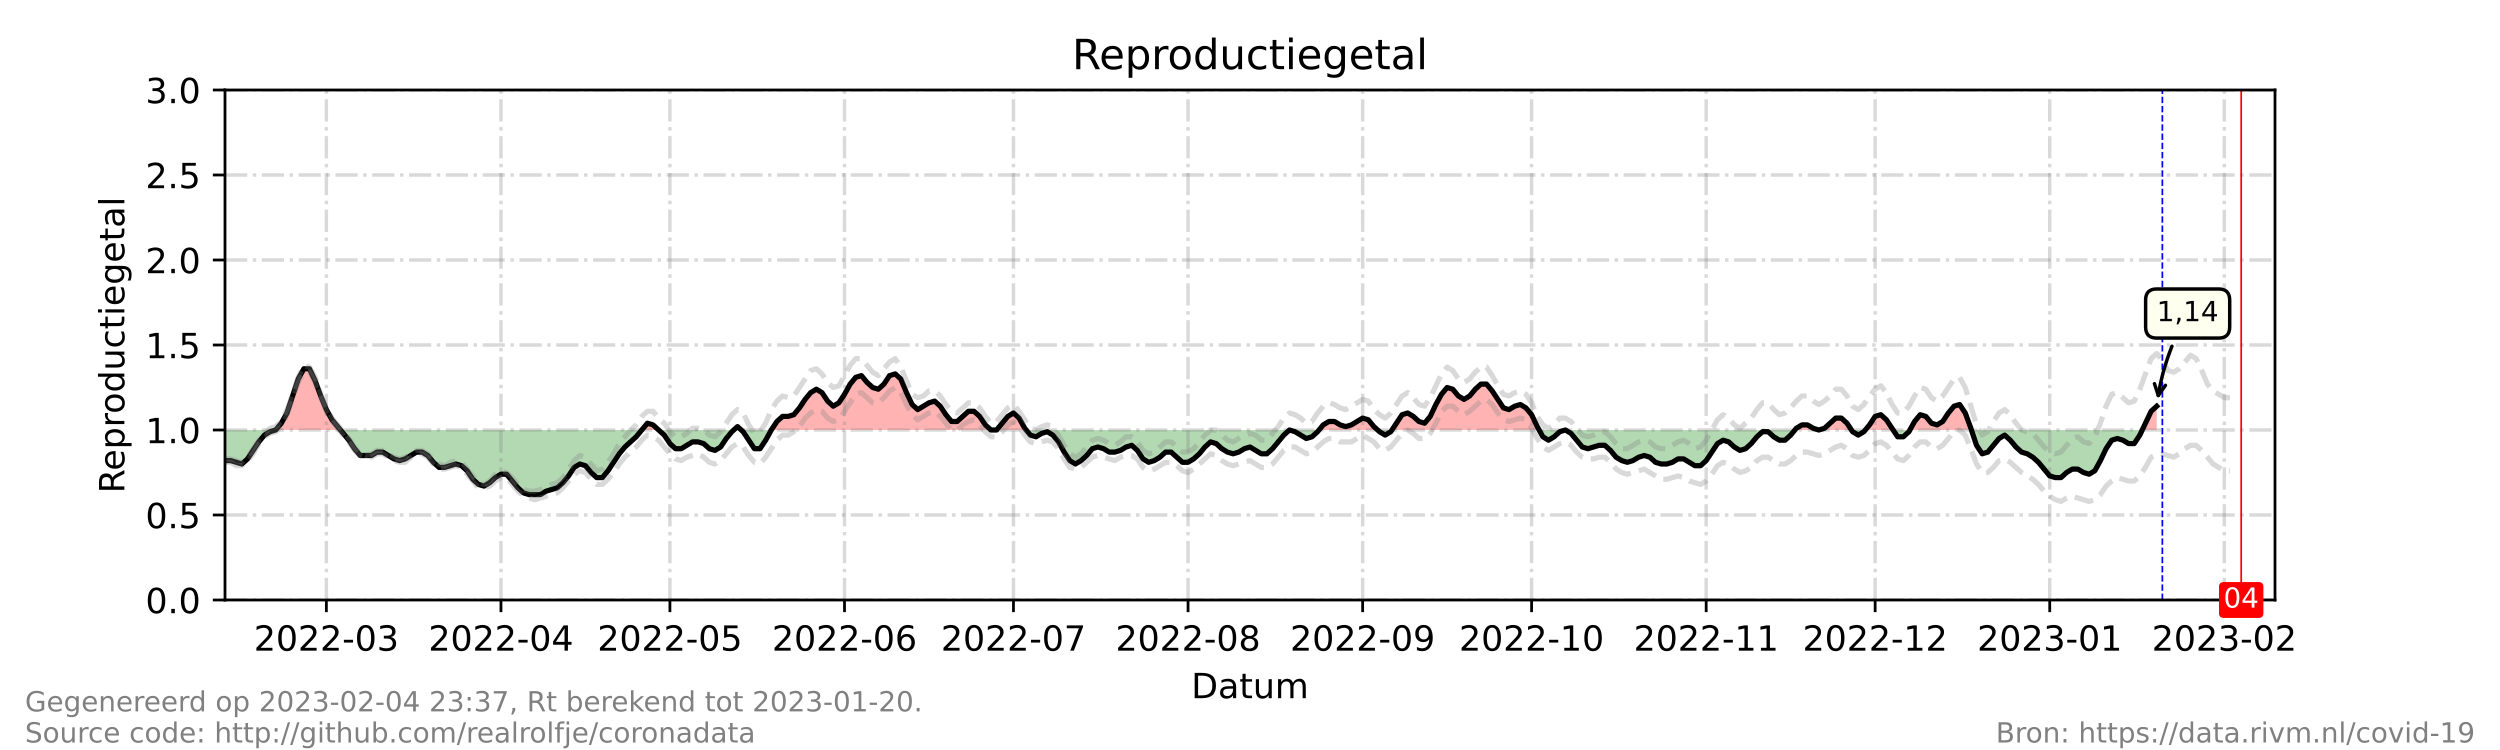 <?xml version="1.0" encoding="utf-8" standalone="no"?>
<!DOCTYPE svg PUBLIC "-//W3C//DTD SVG 1.1//EN"
  "http://www.w3.org/Graphics/SVG/1.1/DTD/svg11.dtd">
<!-- Created with matplotlib (https://matplotlib.org/) -->
<svg height="216pt" version="1.1" viewBox="0 0 720 216" width="720pt" xmlns="http://www.w3.org/2000/svg" xmlns:xlink="http://www.w3.org/1999/xlink">
 <defs>
  <style type="text/css">*{stroke-linecap:butt;stroke-linejoin:round;}</style>
 </defs>
 <g id="figure_1">
  <g id="patch_1">
   <path d="M 0 216 
L 720 216 
L 720 0 
L 0 0 
z
" style="fill:#ffffff;"/>
  </g>
  <g id="axes_1">
   <g id="patch_2">
    <path d="M 64.8 172.8 
L 655.2 172.8 
L 655.2 25.92 
L 64.8 25.92 
z
" style="fill:#ffffff;"/>
   </g>
   <g id="PolyCollection_1">
    <path clip-path="url(#p4cb7cf12da)" d="M 79.398 123.84 
L 81.02 123.84 
L 82.642 123.84 
L 84.264 123.84 
L 85.886 123.84 
L 87.508 123.84 
L 89.13 123.84 
L 90.752 123.84 
L 92.374 123.84 
L 93.996 123.84 
L 95.618 123.84 
L 97.24 123.84 
L 98.051 123.84 
L 97.24 122.861 
L 95.618 120.902 
L 93.996 117.965 
L 92.374 114.048 
L 90.752 109.642 
L 89.13 106.214 
L 87.508 106.214 
L 85.886 109.152 
L 84.264 114.048 
L 82.642 118.944 
L 81.02 121.882 
z
" style="fill:#ff0000;fill-opacity:0.3;"/>
    <path clip-path="url(#p4cb7cf12da)" d="M 184.826 123.84 
L 186.448 123.84 
L 188.07 123.84 
L 189.692 123.84 
L 188.07 122.371 
L 186.448 121.882 
z
" style="fill:#ff0000;fill-opacity:0.3;"/>
    <path clip-path="url(#p4cb7cf12da)" d="M 211.319 123.84 
L 212.4 123.84 
L 213.481 123.84 
L 212.4 122.861 
z
" style="fill:#ff0000;fill-opacity:0.3;"/>
    <path clip-path="url(#p4cb7cf12da)" d="M 222.132 123.84 
L 223.754 123.84 
L 225.376 123.84 
L 226.998 123.84 
L 228.62 123.84 
L 230.242 123.84 
L 231.864 123.84 
L 233.486 123.84 
L 235.108 123.84 
L 236.73 123.84 
L 238.352 123.84 
L 239.974 123.84 
L 241.596 123.84 
L 243.218 123.84 
L 244.84 123.84 
L 246.462 123.84 
L 248.084 123.84 
L 249.705 123.84 
L 251.327 123.84 
L 252.949 123.84 
L 254.571 123.84 
L 256.193 123.84 
L 257.815 123.84 
L 259.437 123.84 
L 261.059 123.84 
L 262.681 123.84 
L 264.303 123.84 
L 265.925 123.84 
L 267.547 123.84 
L 269.169 123.84 
L 270.791 123.84 
L 272.413 123.84 
L 274.035 123.84 
L 275.657 123.84 
L 277.279 123.84 
L 278.901 123.84 
L 280.523 123.84 
L 282.145 123.84 
L 283.767 123.84 
L 285.389 123.84 
L 283.767 122.371 
L 282.145 119.923 
L 280.523 118.454 
L 278.901 118.454 
L 277.279 119.923 
L 275.657 121.392 
L 274.035 121.392 
L 272.413 119.434 
L 270.791 116.986 
L 269.169 115.517 
L 267.547 116.006 
L 265.925 116.986 
L 264.303 117.965 
L 262.681 116.496 
L 261.059 113.069 
L 259.437 109.152 
L 257.815 107.683 
L 256.193 108.173 
L 254.571 110.621 
L 252.949 112.09 
L 251.327 111.6 
L 249.705 110.131 
L 248.084 108.173 
L 246.462 108.662 
L 244.84 110.621 
L 243.218 113.558 
L 241.596 116.006 
L 239.974 116.986 
L 238.352 115.517 
L 236.73 113.069 
L 235.108 112.09 
L 233.486 113.069 
L 231.864 115.027 
L 230.242 117.475 
L 228.62 119.434 
L 226.998 119.923 
L 225.376 119.923 
L 223.754 121.392 
z
" style="fill:#ff0000;fill-opacity:0.3;"/>
    <path clip-path="url(#p4cb7cf12da)" d="M 287.011 123.84 
L 288.633 123.84 
L 290.255 123.84 
L 291.877 123.84 
L 293.499 123.84 
L 295.121 123.84 
L 295.526 123.84 
L 295.121 123.35 
L 293.499 120.413 
L 291.877 118.944 
L 290.255 119.923 
L 288.633 121.882 
z
" style="fill:#ff0000;fill-opacity:0.3;"/>
    <path clip-path="url(#p4cb7cf12da)" d="M 379.869 123.84 
L 381.086 123.84 
L 382.708 123.84 
L 384.33 123.84 
L 385.952 123.84 
L 387.574 123.84 
L 389.196 123.84 
L 390.818 123.84 
L 392.44 123.84 
L 394.062 123.84 
L 395.684 123.84 
L 396.765 123.84 
L 395.684 122.861 
L 394.062 120.902 
L 392.44 120.413 
L 390.818 121.392 
L 389.196 122.371 
L 387.574 122.861 
L 385.952 122.371 
L 384.33 121.392 
L 382.708 121.392 
L 381.086 122.371 
z
" style="fill:#ff0000;fill-opacity:0.3;"/>
    <path clip-path="url(#p4cb7cf12da)" d="M 400.874 123.84 
L 402.171 123.84 
L 403.793 123.84 
L 405.415 123.84 
L 407.037 123.84 
L 408.659 123.84 
L 410.281 123.84 
L 411.903 123.84 
L 413.525 123.84 
L 415.147 123.84 
L 416.769 123.84 
L 418.391 123.84 
L 420.013 123.84 
L 421.635 123.84 
L 423.257 123.84 
L 424.879 123.84 
L 426.501 123.84 
L 428.123 123.84 
L 429.745 123.84 
L 431.367 123.84 
L 432.989 123.84 
L 434.611 123.84 
L 436.233 123.84 
L 437.855 123.84 
L 439.477 123.84 
L 441.099 123.84 
L 442.721 123.84 
L 443.262 123.84 
L 442.721 122.861 
L 441.099 119.434 
L 439.477 117.475 
L 437.855 116.496 
L 436.233 116.986 
L 434.611 117.965 
L 432.989 117.475 
L 431.367 115.027 
L 429.745 112.579 
L 428.123 110.621 
L 426.501 110.621 
L 424.879 112.09 
L 423.257 114.048 
L 421.635 115.027 
L 420.013 114.048 
L 418.391 112.09 
L 416.769 111.6 
L 415.147 113.558 
L 413.525 116.496 
L 411.903 119.923 
L 410.281 121.882 
L 408.659 121.392 
L 407.037 119.923 
L 405.415 118.944 
L 403.793 119.434 
L 402.171 121.882 
z
" style="fill:#ff0000;fill-opacity:0.3;"/>
    <path clip-path="url(#p4cb7cf12da)" d="M 516.926 123.84 
L 517.332 123.84 
L 518.954 123.84 
L 520.576 123.84 
L 522.198 123.84 
L 523.82 123.84 
L 522.198 123.35 
L 520.576 122.371 
L 518.954 122.371 
L 517.332 123.35 
z
" style="fill:#ff0000;fill-opacity:0.3;"/>
    <path clip-path="url(#p4cb7cf12da)" d="M 523.82 123.84 
L 525.442 123.84 
L 527.064 123.84 
L 528.686 123.84 
L 530.308 123.84 
L 531.93 123.84 
L 533.227 123.84 
L 531.93 121.882 
L 530.308 120.413 
L 528.686 120.413 
L 527.064 121.882 
L 525.442 123.35 
z
" style="fill:#ff0000;fill-opacity:0.3;"/>
    <path clip-path="url(#p4cb7cf12da)" d="M 537.201 123.84 
L 538.418 123.84 
L 540.04 123.84 
L 541.662 123.84 
L 543.284 123.84 
L 544.905 123.84 
L 545.23 123.84 
L 544.905 123.35 
L 543.284 120.902 
L 541.662 119.434 
L 540.04 119.923 
L 538.418 122.371 
z
" style="fill:#ff0000;fill-opacity:0.3;"/>
    <path clip-path="url(#p4cb7cf12da)" d="M 550.042 123.84 
L 551.393 123.84 
L 553.015 123.84 
L 554.637 123.84 
L 556.259 123.84 
L 557.881 123.84 
L 559.503 123.84 
L 561.125 123.84 
L 562.747 123.84 
L 564.369 123.84 
L 565.991 123.84 
L 567.613 123.84 
L 567.775 123.84 
L 567.613 123.35 
L 565.991 118.944 
L 564.369 116.496 
L 562.747 116.986 
L 561.125 118.944 
L 559.503 121.392 
L 557.881 122.371 
L 556.259 121.882 
L 554.637 119.923 
L 553.015 119.434 
L 551.393 121.392 
z
" style="fill:#ff0000;fill-opacity:0.3;"/>
    <path clip-path="url(#p4cb7cf12da)" d="M 616.968 123.84 
L 617.895 123.84 
L 619.516 123.84 
L 621.138 123.84 
L 621.138 123.84 
L 621.138 116.986 
L 619.516 118.454 
L 617.895 121.882 
z
" style="fill:#ff0000;fill-opacity:0.3;"/>
   </g>
   <g id="PolyCollection_2">
    <path clip-path="url(#p4cb7cf12da)" d="M 64.8 123.84 
L 64.8 123.84 
L 66.422 123.84 
L 68.044 123.84 
L 69.666 123.84 
L 71.288 123.84 
L 72.91 123.84 
L 74.532 123.84 
L 76.154 123.84 
L 77.776 123.84 
L 79.398 123.84 
L 79.398 123.84 
L 79.398 123.84 
L 77.776 124.33 
L 76.154 125.309 
L 74.532 127.267 
L 72.91 129.715 
L 71.288 132.163 
L 69.666 133.632 
L 68.044 133.142 
L 66.422 132.653 
L 64.8 132.653 
z
" style="fill:#008000;fill-opacity:0.3;"/>
    <path clip-path="url(#p4cb7cf12da)" d="M 98.051 123.84 
L 98.862 123.84 
L 100.484 123.84 
L 102.105 123.84 
L 103.727 123.84 
L 105.349 123.84 
L 106.971 123.84 
L 108.593 123.84 
L 110.215 123.84 
L 111.837 123.84 
L 113.459 123.84 
L 115.081 123.84 
L 116.703 123.84 
L 118.325 123.84 
L 119.947 123.84 
L 121.569 123.84 
L 123.191 123.84 
L 124.813 123.84 
L 126.435 123.84 
L 128.057 123.84 
L 129.679 123.84 
L 131.301 123.84 
L 132.923 123.84 
L 134.545 123.84 
L 136.167 123.84 
L 137.789 123.84 
L 139.411 123.84 
L 141.033 123.84 
L 142.655 123.84 
L 144.277 123.84 
L 145.899 123.84 
L 147.521 123.84 
L 149.143 123.84 
L 150.765 123.84 
L 152.387 123.84 
L 154.009 123.84 
L 155.631 123.84 
L 157.253 123.84 
L 158.875 123.84 
L 160.497 123.84 
L 162.119 123.84 
L 163.741 123.84 
L 165.363 123.84 
L 166.985 123.84 
L 168.607 123.84 
L 170.229 123.84 
L 171.851 123.84 
L 173.473 123.84 
L 175.095 123.84 
L 176.716 123.84 
L 178.338 123.84 
L 179.96 123.84 
L 181.582 123.84 
L 183.204 123.84 
L 184.826 123.84 
L 184.826 123.84 
L 184.826 123.84 
L 183.204 125.798 
L 181.582 127.267 
L 179.96 128.736 
L 178.338 130.694 
L 176.716 133.142 
L 175.095 135.59 
L 173.473 137.549 
L 171.851 137.549 
L 170.229 136.08 
L 168.607 134.122 
L 166.985 133.632 
L 165.363 134.611 
L 163.741 137.059 
L 162.119 139.018 
L 160.497 140.486 
L 158.875 140.976 
L 157.253 141.466 
L 155.631 142.445 
L 154.009 142.445 
L 152.387 142.445 
L 150.765 141.955 
L 149.143 140.486 
L 147.521 138.528 
L 145.899 136.57 
L 144.277 136.57 
L 142.655 137.549 
L 141.033 139.018 
L 139.411 139.997 
L 137.789 139.507 
L 136.167 138.038 
L 134.545 135.59 
L 132.923 134.122 
L 131.301 133.632 
L 129.679 134.122 
L 128.057 134.611 
L 126.435 134.611 
L 124.813 133.142 
L 123.191 131.184 
L 121.569 130.205 
L 119.947 130.205 
L 118.325 131.184 
L 116.703 132.163 
L 115.081 132.653 
L 113.459 132.163 
L 111.837 131.184 
L 110.215 130.205 
L 108.593 130.205 
L 106.971 131.184 
L 105.349 131.184 
L 103.727 131.184 
L 102.105 129.226 
L 100.484 126.778 
L 98.862 124.819 
z
" style="fill:#008000;fill-opacity:0.3;"/>
    <path clip-path="url(#p4cb7cf12da)" d="M 189.692 123.84 
L 189.692 123.84 
L 191.314 123.84 
L 192.936 123.84 
L 194.558 123.84 
L 196.18 123.84 
L 197.802 123.84 
L 199.424 123.84 
L 201.046 123.84 
L 202.668 123.84 
L 204.29 123.84 
L 205.912 123.84 
L 207.534 123.84 
L 209.156 123.84 
L 210.778 123.84 
L 211.319 123.84 
L 210.778 124.33 
L 209.156 126.288 
L 207.534 128.736 
L 205.912 129.715 
L 204.29 129.226 
L 202.668 127.757 
L 201.046 127.267 
L 199.424 127.267 
L 197.802 128.246 
L 196.18 129.226 
L 194.558 129.226 
L 192.936 127.757 
L 191.314 125.309 
L 189.692 123.84 
z
" style="fill:#008000;fill-opacity:0.3;"/>
    <path clip-path="url(#p4cb7cf12da)" d="M 213.481 123.84 
L 214.022 123.84 
L 215.644 123.84 
L 217.266 123.84 
L 218.888 123.84 
L 220.51 123.84 
L 222.132 123.84 
L 222.132 123.84 
L 222.132 123.84 
L 220.51 126.778 
L 218.888 129.226 
L 217.266 129.226 
L 215.644 126.778 
L 214.022 124.33 
z
" style="fill:#008000;fill-opacity:0.3;"/>
    <path clip-path="url(#p4cb7cf12da)" d="M 285.389 123.84 
L 285.389 123.84 
L 287.011 123.84 
L 287.011 123.84 
L 287.011 123.84 
L 285.389 123.84 
z
" style="fill:#008000;fill-opacity:0.3;"/>
    <path clip-path="url(#p4cb7cf12da)" d="M 295.526 123.84 
L 296.743 123.84 
L 298.365 123.84 
L 299.987 123.84 
L 301.609 123.84 
L 303.231 123.84 
L 304.853 123.84 
L 306.475 123.84 
L 308.097 123.84 
L 309.719 123.84 
L 311.341 123.84 
L 312.963 123.84 
L 314.585 123.84 
L 316.207 123.84 
L 317.829 123.84 
L 319.451 123.84 
L 321.073 123.84 
L 322.695 123.84 
L 324.316 123.84 
L 325.938 123.84 
L 327.56 123.84 
L 329.182 123.84 
L 330.804 123.84 
L 332.426 123.84 
L 334.048 123.84 
L 335.67 123.84 
L 337.292 123.84 
L 338.914 123.84 
L 340.536 123.84 
L 342.158 123.84 
L 343.78 123.84 
L 345.402 123.84 
L 347.024 123.84 
L 348.646 123.84 
L 350.268 123.84 
L 351.89 123.84 
L 353.512 123.84 
L 355.134 123.84 
L 356.756 123.84 
L 358.378 123.84 
L 360 123.84 
L 361.622 123.84 
L 363.244 123.84 
L 364.866 123.84 
L 366.488 123.84 
L 368.11 123.84 
L 369.732 123.84 
L 371.354 123.84 
L 372.976 123.84 
L 374.598 123.84 
L 376.22 123.84 
L 377.842 123.84 
L 379.464 123.84 
L 379.869 123.84 
L 379.464 124.33 
L 377.842 125.798 
L 376.22 126.288 
L 374.598 125.309 
L 372.976 124.33 
L 371.354 123.84 
L 369.732 125.309 
L 368.11 127.267 
L 366.488 129.226 
L 364.866 130.694 
L 363.244 130.694 
L 361.622 129.715 
L 360 128.736 
L 358.378 129.226 
L 356.756 130.205 
L 355.134 130.694 
L 353.512 130.205 
L 351.89 129.226 
L 350.268 127.757 
L 348.646 127.267 
L 347.024 128.736 
L 345.402 130.694 
L 343.78 132.163 
L 342.158 133.142 
L 340.536 133.142 
L 338.914 131.674 
L 337.292 130.205 
L 335.67 130.205 
L 334.048 131.674 
L 332.426 132.653 
L 330.804 133.142 
L 329.182 132.163 
L 327.56 129.715 
L 325.938 128.246 
L 324.316 128.736 
L 322.695 129.715 
L 321.073 130.205 
L 319.451 130.205 
L 317.829 129.226 
L 316.207 128.736 
L 314.585 129.226 
L 312.963 131.184 
L 311.341 132.653 
L 309.719 133.632 
L 308.097 132.653 
L 306.475 130.205 
L 304.853 127.267 
L 303.231 125.309 
L 301.609 124.33 
L 299.987 124.819 
L 298.365 125.798 
L 296.743 125.309 
z
" style="fill:#008000;fill-opacity:0.3;"/>
    <path clip-path="url(#p4cb7cf12da)" d="M 396.765 123.84 
L 397.305 123.84 
L 398.927 123.84 
L 400.549 123.84 
L 400.874 123.84 
L 400.549 124.33 
L 398.927 125.309 
L 397.305 124.33 
z
" style="fill:#008000;fill-opacity:0.3;"/>
    <path clip-path="url(#p4cb7cf12da)" d="M 443.262 123.84 
L 444.343 123.84 
L 445.965 123.84 
L 447.587 123.84 
L 449.209 123.84 
L 450.831 123.84 
L 452.453 123.84 
L 454.075 123.84 
L 455.697 123.84 
L 457.319 123.84 
L 458.941 123.84 
L 460.563 123.84 
L 462.185 123.84 
L 463.807 123.84 
L 465.429 123.84 
L 467.051 123.84 
L 468.673 123.84 
L 470.295 123.84 
L 471.916 123.84 
L 473.538 123.84 
L 475.16 123.84 
L 476.782 123.84 
L 478.404 123.84 
L 480.026 123.84 
L 481.648 123.84 
L 483.27 123.84 
L 484.892 123.84 
L 486.514 123.84 
L 488.136 123.84 
L 489.758 123.84 
L 491.38 123.84 
L 493.002 123.84 
L 494.624 123.84 
L 496.246 123.84 
L 497.868 123.84 
L 499.49 123.84 
L 501.112 123.84 
L 502.734 123.84 
L 504.356 123.84 
L 505.978 123.84 
L 507.6 123.84 
L 509.222 123.84 
L 510.844 123.84 
L 512.466 123.84 
L 514.088 123.84 
L 515.71 123.84 
L 516.926 123.84 
L 515.71 125.309 
L 514.088 126.778 
L 512.466 126.778 
L 510.844 125.798 
L 509.222 124.33 
L 507.6 124.33 
L 505.978 125.798 
L 504.356 127.757 
L 502.734 129.226 
L 501.112 129.715 
L 499.49 128.736 
L 497.868 127.267 
L 496.246 126.778 
L 494.624 127.757 
L 493.002 130.205 
L 491.38 132.653 
L 489.758 134.122 
L 488.136 134.122 
L 486.514 133.142 
L 484.892 132.163 
L 483.27 132.163 
L 481.648 133.142 
L 480.026 133.632 
L 478.404 133.632 
L 476.782 133.142 
L 475.16 131.674 
L 473.538 131.184 
L 471.916 131.674 
L 470.295 132.653 
L 468.673 133.142 
L 467.051 132.653 
L 465.429 131.674 
L 463.807 129.715 
L 462.185 128.246 
L 460.563 128.246 
L 458.941 128.736 
L 457.319 129.226 
L 455.697 128.736 
L 454.075 126.778 
L 452.453 124.819 
L 450.831 123.84 
L 449.209 124.33 
L 447.587 125.798 
L 445.965 126.778 
L 444.343 125.798 
z
" style="fill:#008000;fill-opacity:0.3;"/>
    <path clip-path="url(#p4cb7cf12da)" d="M 523.82 123.84 
L 523.82 123.84 
L 523.82 123.84 
L 523.82 123.84 
z
" style="fill:#008000;fill-opacity:0.3;"/>
    <path clip-path="url(#p4cb7cf12da)" d="M 533.227 123.84 
L 533.552 123.84 
L 535.174 123.84 
L 536.796 123.84 
L 537.201 123.84 
L 536.796 124.33 
L 535.174 125.309 
L 533.552 124.33 
z
" style="fill:#008000;fill-opacity:0.3;"/>
    <path clip-path="url(#p4cb7cf12da)" d="M 545.23 123.84 
L 546.527 123.84 
L 548.149 123.84 
L 549.771 123.84 
L 550.042 123.84 
L 549.771 124.33 
L 548.149 125.798 
L 546.527 125.798 
z
" style="fill:#008000;fill-opacity:0.3;"/>
    <path clip-path="url(#p4cb7cf12da)" d="M 567.775 123.84 
L 569.235 123.84 
L 570.857 123.84 
L 572.479 123.84 
L 574.101 123.84 
L 575.723 123.84 
L 577.345 123.84 
L 578.967 123.84 
L 580.589 123.84 
L 582.211 123.84 
L 583.833 123.84 
L 585.455 123.84 
L 587.077 123.84 
L 588.699 123.84 
L 590.321 123.84 
L 591.943 123.84 
L 593.565 123.84 
L 595.187 123.84 
L 596.809 123.84 
L 598.431 123.84 
L 600.053 123.84 
L 601.675 123.84 
L 603.297 123.84 
L 604.919 123.84 
L 606.541 123.84 
L 608.163 123.84 
L 609.785 123.84 
L 611.407 123.84 
L 613.029 123.84 
L 614.651 123.84 
L 616.273 123.84 
L 616.968 123.84 
L 616.273 125.309 
L 614.651 127.757 
L 613.029 127.757 
L 611.407 126.778 
L 609.785 126.288 
L 608.163 126.778 
L 606.541 129.226 
L 604.919 132.653 
L 603.297 135.59 
L 601.675 136.57 
L 600.053 136.08 
L 598.431 135.101 
L 596.809 135.101 
L 595.187 136.08 
L 593.565 137.549 
L 591.943 137.549 
L 590.321 137.059 
L 588.699 135.101 
L 587.077 133.142 
L 585.455 131.674 
L 583.833 130.694 
L 582.211 130.205 
L 580.589 128.736 
L 578.967 126.778 
L 577.345 125.309 
L 575.723 126.288 
L 574.101 128.246 
L 572.479 130.205 
L 570.857 130.694 
L 569.235 128.246 
z
" style="fill:#008000;fill-opacity:0.3;"/>
   </g>
   <g id="matplotlib.axis_1">
    <g id="xtick_1">
     <g id="line2d_1">
      <path clip-path="url(#p4cb7cf12da)" d="M 93.996 172.8 
L 93.996 25.92 
" style="fill:none;stroke:#808080;stroke-dasharray:6.4,1.6,1,1.6;stroke-dashoffset:0;stroke-opacity:0.3;"/>
     </g>
     <g id="line2d_2">
      <defs>
       <path d="M 0 0 
L 0 3.5 
" id="mdfea484c19" style="stroke:#000000;stroke-width:0.8;"/>
      </defs>
      <g>
       <use style="stroke:#000000;stroke-width:0.8;" x="93.996" xlink:href="#mdfea484c19" y="172.8"/>
      </g>
     </g>
     <g id="text_1">
      <!-- 2022-03 -->
      <g transform="translate(73.104 187.398)scale(0.1 -0.1)">
       <defs>
        <path d="M 19.188 8.297 
L 53.609 8.297 
L 53.609 0 
L 7.328 0 
L 7.328 8.297 
Q 12.938 14.109 22.625 23.891 
Q 32.328 33.688 34.812 36.531 
Q 39.547 41.844 41.422 45.531 
Q 43.312 49.219 43.312 52.781 
Q 43.312 58.594 39.234 62.25 
Q 35.156 65.922 28.609 65.922 
Q 23.969 65.922 18.812 64.312 
Q 13.672 62.703 7.812 59.422 
L 7.812 69.391 
Q 13.766 71.781 18.938 73 
Q 24.125 74.219 28.422 74.219 
Q 39.75 74.219 46.484 68.547 
Q 53.219 62.891 53.219 53.422 
Q 53.219 48.922 51.531 44.891 
Q 49.859 40.875 45.406 35.406 
Q 44.188 33.984 37.641 27.219 
Q 31.109 20.453 19.188 8.297 
z
" id="DejaVuSans-50"/>
        <path d="M 31.781 66.406 
Q 24.172 66.406 20.328 58.906 
Q 16.5 51.422 16.5 36.375 
Q 16.5 21.391 20.328 13.891 
Q 24.172 6.391 31.781 6.391 
Q 39.453 6.391 43.281 13.891 
Q 47.125 21.391 47.125 36.375 
Q 47.125 51.422 43.281 58.906 
Q 39.453 66.406 31.781 66.406 
z
M 31.781 74.219 
Q 44.047 74.219 50.516 64.516 
Q 56.984 54.828 56.984 36.375 
Q 56.984 17.969 50.516 8.266 
Q 44.047 -1.422 31.781 -1.422 
Q 19.531 -1.422 13.062 8.266 
Q 6.594 17.969 6.594 36.375 
Q 6.594 54.828 13.062 64.516 
Q 19.531 74.219 31.781 74.219 
z
" id="DejaVuSans-48"/>
        <path d="M 4.891 31.391 
L 31.203 31.391 
L 31.203 23.391 
L 4.891 23.391 
z
" id="DejaVuSans-45"/>
        <path d="M 40.578 39.312 
Q 47.656 37.797 51.625 33 
Q 55.609 28.219 55.609 21.188 
Q 55.609 10.406 48.188 4.484 
Q 40.766 -1.422 27.094 -1.422 
Q 22.516 -1.422 17.656 -0.516 
Q 12.797 0.391 7.625 2.203 
L 7.625 11.719 
Q 11.719 9.328 16.594 8.109 
Q 21.484 6.891 26.812 6.891 
Q 36.078 6.891 40.938 10.547 
Q 45.797 14.203 45.797 21.188 
Q 45.797 27.641 41.281 31.266 
Q 36.766 34.906 28.719 34.906 
L 20.219 34.906 
L 20.219 43.016 
L 29.109 43.016 
Q 36.375 43.016 40.234 45.922 
Q 44.094 48.828 44.094 54.297 
Q 44.094 59.906 40.109 62.906 
Q 36.141 65.922 28.719 65.922 
Q 24.656 65.922 20.016 65.031 
Q 15.375 64.156 9.812 62.312 
L 9.812 71.094 
Q 15.438 72.656 20.344 73.438 
Q 25.25 74.219 29.594 74.219 
Q 40.828 74.219 47.359 69.109 
Q 53.906 64.016 53.906 55.328 
Q 53.906 49.266 50.438 45.094 
Q 46.969 40.922 40.578 39.312 
z
" id="DejaVuSans-51"/>
       </defs>
       <use xlink:href="#DejaVuSans-50"/>
       <use x="63.623" xlink:href="#DejaVuSans-48"/>
       <use x="127.246" xlink:href="#DejaVuSans-50"/>
       <use x="190.869" xlink:href="#DejaVuSans-50"/>
       <use x="254.492" xlink:href="#DejaVuSans-45"/>
       <use x="290.576" xlink:href="#DejaVuSans-48"/>
       <use x="354.199" xlink:href="#DejaVuSans-51"/>
      </g>
     </g>
    </g>
    <g id="xtick_2">
     <g id="line2d_3">
      <path clip-path="url(#p4cb7cf12da)" d="M 144.277 172.8 
L 144.277 25.92 
" style="fill:none;stroke:#808080;stroke-dasharray:6.4,1.6,1,1.6;stroke-dashoffset:0;stroke-opacity:0.3;"/>
     </g>
     <g id="line2d_4">
      <g>
       <use style="stroke:#000000;stroke-width:0.8;" x="144.277" xlink:href="#mdfea484c19" y="172.8"/>
      </g>
     </g>
     <g id="text_2">
      <!-- 2022-04 -->
      <g transform="translate(123.386 187.398)scale(0.1 -0.1)">
       <defs>
        <path d="M 37.797 64.312 
L 12.891 25.391 
L 37.797 25.391 
z
M 35.203 72.906 
L 47.609 72.906 
L 47.609 25.391 
L 58.016 25.391 
L 58.016 17.188 
L 47.609 17.188 
L 47.609 0 
L 37.797 0 
L 37.797 17.188 
L 4.891 17.188 
L 4.891 26.703 
z
" id="DejaVuSans-52"/>
       </defs>
       <use xlink:href="#DejaVuSans-50"/>
       <use x="63.623" xlink:href="#DejaVuSans-48"/>
       <use x="127.246" xlink:href="#DejaVuSans-50"/>
       <use x="190.869" xlink:href="#DejaVuSans-50"/>
       <use x="254.492" xlink:href="#DejaVuSans-45"/>
       <use x="290.576" xlink:href="#DejaVuSans-48"/>
       <use x="354.199" xlink:href="#DejaVuSans-52"/>
      </g>
     </g>
    </g>
    <g id="xtick_3">
     <g id="line2d_5">
      <path clip-path="url(#p4cb7cf12da)" d="M 192.936 172.8 
L 192.936 25.92 
" style="fill:none;stroke:#808080;stroke-dasharray:6.4,1.6,1,1.6;stroke-dashoffset:0;stroke-opacity:0.3;"/>
     </g>
     <g id="line2d_6">
      <g>
       <use style="stroke:#000000;stroke-width:0.8;" x="192.936" xlink:href="#mdfea484c19" y="172.8"/>
      </g>
     </g>
     <g id="text_3">
      <!-- 2022-05 -->
      <g transform="translate(172.045 187.398)scale(0.1 -0.1)">
       <defs>
        <path d="M 10.797 72.906 
L 49.516 72.906 
L 49.516 64.594 
L 19.828 64.594 
L 19.828 46.734 
Q 21.969 47.469 24.109 47.828 
Q 26.266 48.188 28.422 48.188 
Q 40.625 48.188 47.75 41.5 
Q 54.891 34.812 54.891 23.391 
Q 54.891 11.625 47.562 5.094 
Q 40.234 -1.422 26.906 -1.422 
Q 22.312 -1.422 17.547 -0.641 
Q 12.797 0.141 7.719 1.703 
L 7.719 11.625 
Q 12.109 9.234 16.797 8.062 
Q 21.484 6.891 26.703 6.891 
Q 35.156 6.891 40.078 11.328 
Q 45.016 15.766 45.016 23.391 
Q 45.016 31 40.078 35.438 
Q 35.156 39.891 26.703 39.891 
Q 22.75 39.891 18.812 39.016 
Q 14.891 38.141 10.797 36.281 
z
" id="DejaVuSans-53"/>
       </defs>
       <use xlink:href="#DejaVuSans-50"/>
       <use x="63.623" xlink:href="#DejaVuSans-48"/>
       <use x="127.246" xlink:href="#DejaVuSans-50"/>
       <use x="190.869" xlink:href="#DejaVuSans-50"/>
       <use x="254.492" xlink:href="#DejaVuSans-45"/>
       <use x="290.576" xlink:href="#DejaVuSans-48"/>
       <use x="354.199" xlink:href="#DejaVuSans-53"/>
      </g>
     </g>
    </g>
    <g id="xtick_4">
     <g id="line2d_7">
      <path clip-path="url(#p4cb7cf12da)" d="M 243.218 172.8 
L 243.218 25.92 
" style="fill:none;stroke:#808080;stroke-dasharray:6.4,1.6,1,1.6;stroke-dashoffset:0;stroke-opacity:0.3;"/>
     </g>
     <g id="line2d_8">
      <g>
       <use style="stroke:#000000;stroke-width:0.8;" x="243.218" xlink:href="#mdfea484c19" y="172.8"/>
      </g>
     </g>
     <g id="text_4">
      <!-- 2022-06 -->
      <g transform="translate(222.326 187.398)scale(0.1 -0.1)">
       <defs>
        <path d="M 33.016 40.375 
Q 26.375 40.375 22.484 35.828 
Q 18.609 31.297 18.609 23.391 
Q 18.609 15.531 22.484 10.953 
Q 26.375 6.391 33.016 6.391 
Q 39.656 6.391 43.531 10.953 
Q 47.406 15.531 47.406 23.391 
Q 47.406 31.297 43.531 35.828 
Q 39.656 40.375 33.016 40.375 
z
M 52.594 71.297 
L 52.594 62.312 
Q 48.875 64.062 45.094 64.984 
Q 41.312 65.922 37.594 65.922 
Q 27.828 65.922 22.672 59.328 
Q 17.531 52.734 16.797 39.406 
Q 19.672 43.656 24.016 45.922 
Q 28.375 48.188 33.594 48.188 
Q 44.578 48.188 50.953 41.516 
Q 57.328 34.859 57.328 23.391 
Q 57.328 12.156 50.688 5.359 
Q 44.047 -1.422 33.016 -1.422 
Q 20.359 -1.422 13.672 8.266 
Q 6.984 17.969 6.984 36.375 
Q 6.984 53.656 15.188 63.938 
Q 23.391 74.219 37.203 74.219 
Q 40.922 74.219 44.703 73.484 
Q 48.484 72.75 52.594 71.297 
z
" id="DejaVuSans-54"/>
       </defs>
       <use xlink:href="#DejaVuSans-50"/>
       <use x="63.623" xlink:href="#DejaVuSans-48"/>
       <use x="127.246" xlink:href="#DejaVuSans-50"/>
       <use x="190.869" xlink:href="#DejaVuSans-50"/>
       <use x="254.492" xlink:href="#DejaVuSans-45"/>
       <use x="290.576" xlink:href="#DejaVuSans-48"/>
       <use x="354.199" xlink:href="#DejaVuSans-54"/>
      </g>
     </g>
    </g>
    <g id="xtick_5">
     <g id="line2d_9">
      <path clip-path="url(#p4cb7cf12da)" d="M 291.877 172.8 
L 291.877 25.92 
" style="fill:none;stroke:#808080;stroke-dasharray:6.4,1.6,1,1.6;stroke-dashoffset:0;stroke-opacity:0.3;"/>
     </g>
     <g id="line2d_10">
      <g>
       <use style="stroke:#000000;stroke-width:0.8;" x="291.877" xlink:href="#mdfea484c19" y="172.8"/>
      </g>
     </g>
     <g id="text_5">
      <!-- 2022-07 -->
      <g transform="translate(270.986 187.398)scale(0.1 -0.1)">
       <defs>
        <path d="M 8.203 72.906 
L 55.078 72.906 
L 55.078 68.703 
L 28.609 0 
L 18.312 0 
L 43.219 64.594 
L 8.203 64.594 
z
" id="DejaVuSans-55"/>
       </defs>
       <use xlink:href="#DejaVuSans-50"/>
       <use x="63.623" xlink:href="#DejaVuSans-48"/>
       <use x="127.246" xlink:href="#DejaVuSans-50"/>
       <use x="190.869" xlink:href="#DejaVuSans-50"/>
       <use x="254.492" xlink:href="#DejaVuSans-45"/>
       <use x="290.576" xlink:href="#DejaVuSans-48"/>
       <use x="354.199" xlink:href="#DejaVuSans-55"/>
      </g>
     </g>
    </g>
    <g id="xtick_6">
     <g id="line2d_11">
      <path clip-path="url(#p4cb7cf12da)" d="M 342.158 172.8 
L 342.158 25.92 
" style="fill:none;stroke:#808080;stroke-dasharray:6.4,1.6,1,1.6;stroke-dashoffset:0;stroke-opacity:0.3;"/>
     </g>
     <g id="line2d_12">
      <g>
       <use style="stroke:#000000;stroke-width:0.8;" x="342.158" xlink:href="#mdfea484c19" y="172.8"/>
      </g>
     </g>
     <g id="text_6">
      <!-- 2022-08 -->
      <g transform="translate(321.267 187.398)scale(0.1 -0.1)">
       <defs>
        <path d="M 31.781 34.625 
Q 24.75 34.625 20.719 30.859 
Q 16.703 27.094 16.703 20.516 
Q 16.703 13.922 20.719 10.156 
Q 24.75 6.391 31.781 6.391 
Q 38.812 6.391 42.859 10.172 
Q 46.922 13.969 46.922 20.516 
Q 46.922 27.094 42.891 30.859 
Q 38.875 34.625 31.781 34.625 
z
M 21.922 38.812 
Q 15.578 40.375 12.031 44.719 
Q 8.5 49.078 8.5 55.328 
Q 8.5 64.062 14.719 69.141 
Q 20.953 74.219 31.781 74.219 
Q 42.672 74.219 48.875 69.141 
Q 55.078 64.062 55.078 55.328 
Q 55.078 49.078 51.531 44.719 
Q 48 40.375 41.703 38.812 
Q 48.828 37.156 52.797 32.312 
Q 56.781 27.484 56.781 20.516 
Q 56.781 9.906 50.312 4.234 
Q 43.844 -1.422 31.781 -1.422 
Q 19.734 -1.422 13.25 4.234 
Q 6.781 9.906 6.781 20.516 
Q 6.781 27.484 10.781 32.312 
Q 14.797 37.156 21.922 38.812 
z
M 18.312 54.391 
Q 18.312 48.734 21.844 45.562 
Q 25.391 42.391 31.781 42.391 
Q 38.141 42.391 41.719 45.562 
Q 45.312 48.734 45.312 54.391 
Q 45.312 60.062 41.719 63.234 
Q 38.141 66.406 31.781 66.406 
Q 25.391 66.406 21.844 63.234 
Q 18.312 60.062 18.312 54.391 
z
" id="DejaVuSans-56"/>
       </defs>
       <use xlink:href="#DejaVuSans-50"/>
       <use x="63.623" xlink:href="#DejaVuSans-48"/>
       <use x="127.246" xlink:href="#DejaVuSans-50"/>
       <use x="190.869" xlink:href="#DejaVuSans-50"/>
       <use x="254.492" xlink:href="#DejaVuSans-45"/>
       <use x="290.576" xlink:href="#DejaVuSans-48"/>
       <use x="354.199" xlink:href="#DejaVuSans-56"/>
      </g>
     </g>
    </g>
    <g id="xtick_7">
     <g id="line2d_13">
      <path clip-path="url(#p4cb7cf12da)" d="M 392.44 172.8 
L 392.44 25.92 
" style="fill:none;stroke:#808080;stroke-dasharray:6.4,1.6,1,1.6;stroke-dashoffset:0;stroke-opacity:0.3;"/>
     </g>
     <g id="line2d_14">
      <g>
       <use style="stroke:#000000;stroke-width:0.8;" x="392.44" xlink:href="#mdfea484c19" y="172.8"/>
      </g>
     </g>
     <g id="text_7">
      <!-- 2022-09 -->
      <g transform="translate(371.548 187.398)scale(0.1 -0.1)">
       <defs>
        <path d="M 10.984 1.516 
L 10.984 10.5 
Q 14.703 8.734 18.5 7.812 
Q 22.312 6.891 25.984 6.891 
Q 35.75 6.891 40.891 13.453 
Q 46.047 20.016 46.781 33.406 
Q 43.953 29.203 39.594 26.953 
Q 35.25 24.703 29.984 24.703 
Q 19.047 24.703 12.672 31.312 
Q 6.297 37.938 6.297 49.422 
Q 6.297 60.641 12.938 67.422 
Q 19.578 74.219 30.609 74.219 
Q 43.266 74.219 49.922 64.516 
Q 56.594 54.828 56.594 36.375 
Q 56.594 19.141 48.406 8.859 
Q 40.234 -1.422 26.422 -1.422 
Q 22.703 -1.422 18.891 -0.688 
Q 15.094 0.047 10.984 1.516 
z
M 30.609 32.422 
Q 37.25 32.422 41.125 36.953 
Q 45.016 41.5 45.016 49.422 
Q 45.016 57.281 41.125 61.844 
Q 37.25 66.406 30.609 66.406 
Q 23.969 66.406 20.094 61.844 
Q 16.219 57.281 16.219 49.422 
Q 16.219 41.5 20.094 36.953 
Q 23.969 32.422 30.609 32.422 
z
" id="DejaVuSans-57"/>
       </defs>
       <use xlink:href="#DejaVuSans-50"/>
       <use x="63.623" xlink:href="#DejaVuSans-48"/>
       <use x="127.246" xlink:href="#DejaVuSans-50"/>
       <use x="190.869" xlink:href="#DejaVuSans-50"/>
       <use x="254.492" xlink:href="#DejaVuSans-45"/>
       <use x="290.576" xlink:href="#DejaVuSans-48"/>
       <use x="354.199" xlink:href="#DejaVuSans-57"/>
      </g>
     </g>
    </g>
    <g id="xtick_8">
     <g id="line2d_15">
      <path clip-path="url(#p4cb7cf12da)" d="M 441.099 172.8 
L 441.099 25.92 
" style="fill:none;stroke:#808080;stroke-dasharray:6.4,1.6,1,1.6;stroke-dashoffset:0;stroke-opacity:0.3;"/>
     </g>
     <g id="line2d_16">
      <g>
       <use style="stroke:#000000;stroke-width:0.8;" x="441.099" xlink:href="#mdfea484c19" y="172.8"/>
      </g>
     </g>
     <g id="text_8">
      <!-- 2022-10 -->
      <g transform="translate(420.207 187.398)scale(0.1 -0.1)">
       <defs>
        <path d="M 12.406 8.297 
L 28.516 8.297 
L 28.516 63.922 
L 10.984 60.406 
L 10.984 69.391 
L 28.422 72.906 
L 38.281 72.906 
L 38.281 8.297 
L 54.391 8.297 
L 54.391 0 
L 12.406 0 
z
" id="DejaVuSans-49"/>
       </defs>
       <use xlink:href="#DejaVuSans-50"/>
       <use x="63.623" xlink:href="#DejaVuSans-48"/>
       <use x="127.246" xlink:href="#DejaVuSans-50"/>
       <use x="190.869" xlink:href="#DejaVuSans-50"/>
       <use x="254.492" xlink:href="#DejaVuSans-45"/>
       <use x="290.576" xlink:href="#DejaVuSans-49"/>
       <use x="354.199" xlink:href="#DejaVuSans-48"/>
      </g>
     </g>
    </g>
    <g id="xtick_9">
     <g id="line2d_17">
      <path clip-path="url(#p4cb7cf12da)" d="M 491.38 172.8 
L 491.38 25.92 
" style="fill:none;stroke:#808080;stroke-dasharray:6.4,1.6,1,1.6;stroke-dashoffset:0;stroke-opacity:0.3;"/>
     </g>
     <g id="line2d_18">
      <g>
       <use style="stroke:#000000;stroke-width:0.8;" x="491.38" xlink:href="#mdfea484c19" y="172.8"/>
      </g>
     </g>
     <g id="text_9">
      <!-- 2022-11 -->
      <g transform="translate(470.489 187.398)scale(0.1 -0.1)">
       <use xlink:href="#DejaVuSans-50"/>
       <use x="63.623" xlink:href="#DejaVuSans-48"/>
       <use x="127.246" xlink:href="#DejaVuSans-50"/>
       <use x="190.869" xlink:href="#DejaVuSans-50"/>
       <use x="254.492" xlink:href="#DejaVuSans-45"/>
       <use x="290.576" xlink:href="#DejaVuSans-49"/>
       <use x="354.199" xlink:href="#DejaVuSans-49"/>
      </g>
     </g>
    </g>
    <g id="xtick_10">
     <g id="line2d_19">
      <path clip-path="url(#p4cb7cf12da)" d="M 540.04 172.8 
L 540.04 25.92 
" style="fill:none;stroke:#808080;stroke-dasharray:6.4,1.6,1,1.6;stroke-dashoffset:0;stroke-opacity:0.3;"/>
     </g>
     <g id="line2d_20">
      <g>
       <use style="stroke:#000000;stroke-width:0.8;" x="540.04" xlink:href="#mdfea484c19" y="172.8"/>
      </g>
     </g>
     <g id="text_10">
      <!-- 2022-12 -->
      <g transform="translate(519.148 187.398)scale(0.1 -0.1)">
       <use xlink:href="#DejaVuSans-50"/>
       <use x="63.623" xlink:href="#DejaVuSans-48"/>
       <use x="127.246" xlink:href="#DejaVuSans-50"/>
       <use x="190.869" xlink:href="#DejaVuSans-50"/>
       <use x="254.492" xlink:href="#DejaVuSans-45"/>
       <use x="290.576" xlink:href="#DejaVuSans-49"/>
       <use x="354.199" xlink:href="#DejaVuSans-50"/>
      </g>
     </g>
    </g>
    <g id="xtick_11">
     <g id="line2d_21">
      <path clip-path="url(#p4cb7cf12da)" d="M 590.321 172.8 
L 590.321 25.92 
" style="fill:none;stroke:#808080;stroke-dasharray:6.4,1.6,1,1.6;stroke-dashoffset:0;stroke-opacity:0.3;"/>
     </g>
     <g id="line2d_22">
      <g>
       <use style="stroke:#000000;stroke-width:0.8;" x="590.321" xlink:href="#mdfea484c19" y="172.8"/>
      </g>
     </g>
     <g id="text_11">
      <!-- 2023-01 -->
      <g transform="translate(569.429 187.398)scale(0.1 -0.1)">
       <use xlink:href="#DejaVuSans-50"/>
       <use x="63.623" xlink:href="#DejaVuSans-48"/>
       <use x="127.246" xlink:href="#DejaVuSans-50"/>
       <use x="190.869" xlink:href="#DejaVuSans-51"/>
       <use x="254.492" xlink:href="#DejaVuSans-45"/>
       <use x="290.576" xlink:href="#DejaVuSans-48"/>
       <use x="354.199" xlink:href="#DejaVuSans-49"/>
      </g>
     </g>
    </g>
    <g id="xtick_12">
     <g id="line2d_23">
      <path clip-path="url(#p4cb7cf12da)" d="M 640.602 172.8 
L 640.602 25.92 
" style="fill:none;stroke:#808080;stroke-dasharray:6.4,1.6,1,1.6;stroke-dashoffset:0;stroke-opacity:0.3;"/>
     </g>
     <g id="line2d_24">
      <g>
       <use style="stroke:#000000;stroke-width:0.8;" x="640.602" xlink:href="#mdfea484c19" y="172.8"/>
      </g>
     </g>
     <g id="text_12">
      <!-- 2023-02 -->
      <g transform="translate(619.711 187.398)scale(0.1 -0.1)">
       <use xlink:href="#DejaVuSans-50"/>
       <use x="63.623" xlink:href="#DejaVuSans-48"/>
       <use x="127.246" xlink:href="#DejaVuSans-50"/>
       <use x="190.869" xlink:href="#DejaVuSans-51"/>
       <use x="254.492" xlink:href="#DejaVuSans-45"/>
       <use x="290.576" xlink:href="#DejaVuSans-48"/>
       <use x="354.199" xlink:href="#DejaVuSans-50"/>
      </g>
     </g>
    </g>
    <g id="text_13">
     <!-- Datum -->
     <g transform="translate(343.087 201.077)scale(0.1 -0.1)">
      <defs>
       <path d="M 19.672 64.797 
L 19.672 8.109 
L 31.594 8.109 
Q 46.688 8.109 53.688 14.938 
Q 60.688 21.781 60.688 36.531 
Q 60.688 51.172 53.688 57.984 
Q 46.688 64.797 31.594 64.797 
z
M 9.812 72.906 
L 30.078 72.906 
Q 51.266 72.906 61.172 64.094 
Q 71.094 55.281 71.094 36.531 
Q 71.094 17.672 61.125 8.828 
Q 51.172 0 30.078 0 
L 9.812 0 
z
" id="DejaVuSans-68"/>
       <path d="M 34.281 27.484 
Q 23.391 27.484 19.188 25 
Q 14.984 22.516 14.984 16.5 
Q 14.984 11.719 18.141 8.906 
Q 21.297 6.109 26.703 6.109 
Q 34.188 6.109 38.703 11.406 
Q 43.219 16.703 43.219 25.484 
L 43.219 27.484 
z
M 52.203 31.203 
L 52.203 0 
L 43.219 0 
L 43.219 8.297 
Q 40.141 3.328 35.547 0.953 
Q 30.953 -1.422 24.312 -1.422 
Q 15.922 -1.422 10.953 3.297 
Q 6 8.016 6 15.922 
Q 6 25.141 12.172 29.828 
Q 18.359 34.516 30.609 34.516 
L 43.219 34.516 
L 43.219 35.406 
Q 43.219 41.609 39.141 45 
Q 35.062 48.391 27.688 48.391 
Q 23 48.391 18.547 47.266 
Q 14.109 46.141 10.016 43.891 
L 10.016 52.203 
Q 14.938 54.109 19.578 55.047 
Q 24.219 56 28.609 56 
Q 40.484 56 46.344 49.844 
Q 52.203 43.703 52.203 31.203 
z
" id="DejaVuSans-97"/>
       <path d="M 18.312 70.219 
L 18.312 54.688 
L 36.812 54.688 
L 36.812 47.703 
L 18.312 47.703 
L 18.312 18.016 
Q 18.312 11.328 20.141 9.422 
Q 21.969 7.516 27.594 7.516 
L 36.812 7.516 
L 36.812 0 
L 27.594 0 
Q 17.188 0 13.234 3.875 
Q 9.281 7.766 9.281 18.016 
L 9.281 47.703 
L 2.688 47.703 
L 2.688 54.688 
L 9.281 54.688 
L 9.281 70.219 
z
" id="DejaVuSans-116"/>
       <path d="M 8.5 21.578 
L 8.5 54.688 
L 17.484 54.688 
L 17.484 21.922 
Q 17.484 14.156 20.5 10.266 
Q 23.531 6.391 29.594 6.391 
Q 36.859 6.391 41.078 11.031 
Q 45.312 15.672 45.312 23.688 
L 45.312 54.688 
L 54.297 54.688 
L 54.297 0 
L 45.312 0 
L 45.312 8.406 
Q 42.047 3.422 37.719 1 
Q 33.406 -1.422 27.688 -1.422 
Q 18.266 -1.422 13.375 4.438 
Q 8.5 10.297 8.5 21.578 
z
M 31.109 56 
z
" id="DejaVuSans-117"/>
       <path d="M 52 44.188 
Q 55.375 50.25 60.062 53.125 
Q 64.75 56 71.094 56 
Q 79.641 56 84.281 50.016 
Q 88.922 44.047 88.922 33.016 
L 88.922 0 
L 79.891 0 
L 79.891 32.719 
Q 79.891 40.578 77.094 44.375 
Q 74.312 48.188 68.609 48.188 
Q 61.625 48.188 57.562 43.547 
Q 53.516 38.922 53.516 30.906 
L 53.516 0 
L 44.484 0 
L 44.484 32.719 
Q 44.484 40.625 41.703 44.406 
Q 38.922 48.188 33.109 48.188 
Q 26.219 48.188 22.156 43.531 
Q 18.109 38.875 18.109 30.906 
L 18.109 0 
L 9.078 0 
L 9.078 54.688 
L 18.109 54.688 
L 18.109 46.188 
Q 21.188 51.219 25.484 53.609 
Q 29.781 56 35.688 56 
Q 41.656 56 45.828 52.969 
Q 50 49.953 52 44.188 
z
" id="DejaVuSans-109"/>
      </defs>
      <use xlink:href="#DejaVuSans-68"/>
      <use x="77.002" xlink:href="#DejaVuSans-97"/>
      <use x="138.281" xlink:href="#DejaVuSans-116"/>
      <use x="177.49" xlink:href="#DejaVuSans-117"/>
      <use x="240.869" xlink:href="#DejaVuSans-109"/>
     </g>
    </g>
   </g>
   <g id="matplotlib.axis_2">
    <g id="ytick_1">
     <g id="line2d_25">
      <path clip-path="url(#p4cb7cf12da)" d="M 64.8 172.8 
L 655.2 172.8 
" style="fill:none;stroke:#808080;stroke-dasharray:6.4,1.6,1,1.6;stroke-dashoffset:0;stroke-opacity:0.3;"/>
     </g>
     <g id="line2d_26">
      <defs>
       <path d="M 0 0 
L -3.5 0 
" id="md2342dada0" style="stroke:#000000;stroke-width:0.8;"/>
      </defs>
      <g>
       <use style="stroke:#000000;stroke-width:0.8;" x="64.8" xlink:href="#md2342dada0" y="172.8"/>
      </g>
     </g>
     <g id="text_14">
      <!-- 0.0 -->
      <g transform="translate(41.897 176.599)scale(0.1 -0.1)">
       <defs>
        <path d="M 10.688 12.406 
L 21 12.406 
L 21 0 
L 10.688 0 
z
" id="DejaVuSans-46"/>
       </defs>
       <use xlink:href="#DejaVuSans-48"/>
       <use x="63.623" xlink:href="#DejaVuSans-46"/>
       <use x="95.41" xlink:href="#DejaVuSans-48"/>
      </g>
     </g>
    </g>
    <g id="ytick_2">
     <g id="line2d_27">
      <path clip-path="url(#p4cb7cf12da)" d="M 64.8 148.32 
L 655.2 148.32 
" style="fill:none;stroke:#808080;stroke-dasharray:6.4,1.6,1,1.6;stroke-dashoffset:0;stroke-opacity:0.3;"/>
     </g>
     <g id="line2d_28">
      <g>
       <use style="stroke:#000000;stroke-width:0.8;" x="64.8" xlink:href="#md2342dada0" y="148.32"/>
      </g>
     </g>
     <g id="text_15">
      <!-- 0.5 -->
      <g transform="translate(41.897 152.119)scale(0.1 -0.1)">
       <use xlink:href="#DejaVuSans-48"/>
       <use x="63.623" xlink:href="#DejaVuSans-46"/>
       <use x="95.41" xlink:href="#DejaVuSans-53"/>
      </g>
     </g>
    </g>
    <g id="ytick_3">
     <g id="line2d_29">
      <path clip-path="url(#p4cb7cf12da)" d="M 64.8 123.84 
L 655.2 123.84 
" style="fill:none;stroke:#808080;stroke-dasharray:6.4,1.6,1,1.6;stroke-dashoffset:0;stroke-opacity:0.3;"/>
     </g>
     <g id="line2d_30">
      <g>
       <use style="stroke:#000000;stroke-width:0.8;" x="64.8" xlink:href="#md2342dada0" y="123.84"/>
      </g>
     </g>
     <g id="text_16">
      <!-- 1.0 -->
      <g transform="translate(41.897 127.639)scale(0.1 -0.1)">
       <use xlink:href="#DejaVuSans-49"/>
       <use x="63.623" xlink:href="#DejaVuSans-46"/>
       <use x="95.41" xlink:href="#DejaVuSans-48"/>
      </g>
     </g>
    </g>
    <g id="ytick_4">
     <g id="line2d_31">
      <path clip-path="url(#p4cb7cf12da)" d="M 64.8 99.36 
L 655.2 99.36 
" style="fill:none;stroke:#808080;stroke-dasharray:6.4,1.6,1,1.6;stroke-dashoffset:0;stroke-opacity:0.3;"/>
     </g>
     <g id="line2d_32">
      <g>
       <use style="stroke:#000000;stroke-width:0.8;" x="64.8" xlink:href="#md2342dada0" y="99.36"/>
      </g>
     </g>
     <g id="text_17">
      <!-- 1.5 -->
      <g transform="translate(41.897 103.159)scale(0.1 -0.1)">
       <use xlink:href="#DejaVuSans-49"/>
       <use x="63.623" xlink:href="#DejaVuSans-46"/>
       <use x="95.41" xlink:href="#DejaVuSans-53"/>
      </g>
     </g>
    </g>
    <g id="ytick_5">
     <g id="line2d_33">
      <path clip-path="url(#p4cb7cf12da)" d="M 64.8 74.88 
L 655.2 74.88 
" style="fill:none;stroke:#808080;stroke-dasharray:6.4,1.6,1,1.6;stroke-dashoffset:0;stroke-opacity:0.3;"/>
     </g>
     <g id="line2d_34">
      <g>
       <use style="stroke:#000000;stroke-width:0.8;" x="64.8" xlink:href="#md2342dada0" y="74.88"/>
      </g>
     </g>
     <g id="text_18">
      <!-- 2.0 -->
      <g transform="translate(41.897 78.679)scale(0.1 -0.1)">
       <use xlink:href="#DejaVuSans-50"/>
       <use x="63.623" xlink:href="#DejaVuSans-46"/>
       <use x="95.41" xlink:href="#DejaVuSans-48"/>
      </g>
     </g>
    </g>
    <g id="ytick_6">
     <g id="line2d_35">
      <path clip-path="url(#p4cb7cf12da)" d="M 64.8 50.4 
L 655.2 50.4 
" style="fill:none;stroke:#808080;stroke-dasharray:6.4,1.6,1,1.6;stroke-dashoffset:0;stroke-opacity:0.3;"/>
     </g>
     <g id="line2d_36">
      <g>
       <use style="stroke:#000000;stroke-width:0.8;" x="64.8" xlink:href="#md2342dada0" y="50.4"/>
      </g>
     </g>
     <g id="text_19">
      <!-- 2.5 -->
      <g transform="translate(41.897 54.199)scale(0.1 -0.1)">
       <use xlink:href="#DejaVuSans-50"/>
       <use x="63.623" xlink:href="#DejaVuSans-46"/>
       <use x="95.41" xlink:href="#DejaVuSans-53"/>
      </g>
     </g>
    </g>
    <g id="ytick_7">
     <g id="line2d_37">
      <path clip-path="url(#p4cb7cf12da)" d="M 64.8 25.92 
L 655.2 25.92 
" style="fill:none;stroke:#808080;stroke-dasharray:6.4,1.6,1,1.6;stroke-dashoffset:0;stroke-opacity:0.3;"/>
     </g>
     <g id="line2d_38">
      <g>
       <use style="stroke:#000000;stroke-width:0.8;" x="64.8" xlink:href="#md2342dada0" y="25.92"/>
      </g>
     </g>
     <g id="text_20">
      <!-- 3.0 -->
      <g transform="translate(41.897 29.719)scale(0.1 -0.1)">
       <use xlink:href="#DejaVuSans-51"/>
       <use x="63.623" xlink:href="#DejaVuSans-46"/>
       <use x="95.41" xlink:href="#DejaVuSans-48"/>
      </g>
     </g>
    </g>
    <g id="text_21">
     <!-- Reproductiegetal -->
     <g transform="translate(35.817 142.044)rotate(-90)scale(0.1 -0.1)">
      <defs>
       <path d="M 44.391 34.188 
Q 47.562 33.109 50.562 29.594 
Q 53.562 26.078 56.594 19.922 
L 66.609 0 
L 56 0 
L 46.688 18.703 
Q 43.062 26.031 39.672 28.422 
Q 36.281 30.812 30.422 30.812 
L 19.672 30.812 
L 19.672 0 
L 9.812 0 
L 9.812 72.906 
L 32.078 72.906 
Q 44.578 72.906 50.734 67.672 
Q 56.891 62.453 56.891 51.906 
Q 56.891 45.016 53.688 40.469 
Q 50.484 35.938 44.391 34.188 
z
M 19.672 64.797 
L 19.672 38.922 
L 32.078 38.922 
Q 39.203 38.922 42.844 42.219 
Q 46.484 45.516 46.484 51.906 
Q 46.484 58.297 42.844 61.547 
Q 39.203 64.797 32.078 64.797 
z
" id="DejaVuSans-82"/>
       <path d="M 56.203 29.594 
L 56.203 25.203 
L 14.891 25.203 
Q 15.484 15.922 20.484 11.062 
Q 25.484 6.203 34.422 6.203 
Q 39.594 6.203 44.453 7.469 
Q 49.312 8.734 54.109 11.281 
L 54.109 2.781 
Q 49.266 0.734 44.188 -0.344 
Q 39.109 -1.422 33.891 -1.422 
Q 20.797 -1.422 13.156 6.188 
Q 5.516 13.812 5.516 26.812 
Q 5.516 40.234 12.766 48.109 
Q 20.016 56 32.328 56 
Q 43.359 56 49.781 48.891 
Q 56.203 41.797 56.203 29.594 
z
M 47.219 32.234 
Q 47.125 39.594 43.094 43.984 
Q 39.062 48.391 32.422 48.391 
Q 24.906 48.391 20.391 44.141 
Q 15.875 39.891 15.188 32.172 
z
" id="DejaVuSans-101"/>
       <path d="M 18.109 8.203 
L 18.109 -20.797 
L 9.078 -20.797 
L 9.078 54.688 
L 18.109 54.688 
L 18.109 46.391 
Q 20.953 51.266 25.266 53.625 
Q 29.594 56 35.594 56 
Q 45.562 56 51.781 48.094 
Q 58.016 40.188 58.016 27.297 
Q 58.016 14.406 51.781 6.484 
Q 45.562 -1.422 35.594 -1.422 
Q 29.594 -1.422 25.266 0.953 
Q 20.953 3.328 18.109 8.203 
z
M 48.688 27.297 
Q 48.688 37.203 44.609 42.844 
Q 40.531 48.484 33.406 48.484 
Q 26.266 48.484 22.188 42.844 
Q 18.109 37.203 18.109 27.297 
Q 18.109 17.391 22.188 11.75 
Q 26.266 6.109 33.406 6.109 
Q 40.531 6.109 44.609 11.75 
Q 48.688 17.391 48.688 27.297 
z
" id="DejaVuSans-112"/>
       <path d="M 41.109 46.297 
Q 39.594 47.172 37.812 47.578 
Q 36.031 48 33.891 48 
Q 26.266 48 22.188 43.047 
Q 18.109 38.094 18.109 28.812 
L 18.109 0 
L 9.078 0 
L 9.078 54.688 
L 18.109 54.688 
L 18.109 46.188 
Q 20.953 51.172 25.484 53.578 
Q 30.031 56 36.531 56 
Q 37.453 56 38.578 55.875 
Q 39.703 55.766 41.062 55.516 
z
" id="DejaVuSans-114"/>
       <path d="M 30.609 48.391 
Q 23.391 48.391 19.188 42.75 
Q 14.984 37.109 14.984 27.297 
Q 14.984 17.484 19.156 11.844 
Q 23.344 6.203 30.609 6.203 
Q 37.797 6.203 41.984 11.859 
Q 46.188 17.531 46.188 27.297 
Q 46.188 37.016 41.984 42.703 
Q 37.797 48.391 30.609 48.391 
z
M 30.609 56 
Q 42.328 56 49.016 48.375 
Q 55.719 40.766 55.719 27.297 
Q 55.719 13.875 49.016 6.219 
Q 42.328 -1.422 30.609 -1.422 
Q 18.844 -1.422 12.172 6.219 
Q 5.516 13.875 5.516 27.297 
Q 5.516 40.766 12.172 48.375 
Q 18.844 56 30.609 56 
z
" id="DejaVuSans-111"/>
       <path d="M 45.406 46.391 
L 45.406 75.984 
L 54.391 75.984 
L 54.391 0 
L 45.406 0 
L 45.406 8.203 
Q 42.578 3.328 38.25 0.953 
Q 33.938 -1.422 27.875 -1.422 
Q 17.969 -1.422 11.734 6.484 
Q 5.516 14.406 5.516 27.297 
Q 5.516 40.188 11.734 48.094 
Q 17.969 56 27.875 56 
Q 33.938 56 38.25 53.625 
Q 42.578 51.266 45.406 46.391 
z
M 14.797 27.297 
Q 14.797 17.391 18.875 11.75 
Q 22.953 6.109 30.078 6.109 
Q 37.203 6.109 41.297 11.75 
Q 45.406 17.391 45.406 27.297 
Q 45.406 37.203 41.297 42.844 
Q 37.203 48.484 30.078 48.484 
Q 22.953 48.484 18.875 42.844 
Q 14.797 37.203 14.797 27.297 
z
" id="DejaVuSans-100"/>
       <path d="M 48.781 52.594 
L 48.781 44.188 
Q 44.969 46.297 41.141 47.344 
Q 37.312 48.391 33.406 48.391 
Q 24.656 48.391 19.812 42.844 
Q 14.984 37.312 14.984 27.297 
Q 14.984 17.281 19.812 11.734 
Q 24.656 6.203 33.406 6.203 
Q 37.312 6.203 41.141 7.25 
Q 44.969 8.297 48.781 10.406 
L 48.781 2.094 
Q 45.016 0.344 40.984 -0.531 
Q 36.969 -1.422 32.422 -1.422 
Q 20.062 -1.422 12.781 6.344 
Q 5.516 14.109 5.516 27.297 
Q 5.516 40.672 12.859 48.328 
Q 20.219 56 33.016 56 
Q 37.156 56 41.109 55.141 
Q 45.062 54.297 48.781 52.594 
z
" id="DejaVuSans-99"/>
       <path d="M 9.422 54.688 
L 18.406 54.688 
L 18.406 0 
L 9.422 0 
z
M 9.422 75.984 
L 18.406 75.984 
L 18.406 64.594 
L 9.422 64.594 
z
" id="DejaVuSans-105"/>
       <path d="M 45.406 27.984 
Q 45.406 37.75 41.375 43.109 
Q 37.359 48.484 30.078 48.484 
Q 22.859 48.484 18.828 43.109 
Q 14.797 37.75 14.797 27.984 
Q 14.797 18.266 18.828 12.891 
Q 22.859 7.516 30.078 7.516 
Q 37.359 7.516 41.375 12.891 
Q 45.406 18.266 45.406 27.984 
z
M 54.391 6.781 
Q 54.391 -7.172 48.188 -13.984 
Q 42 -20.797 29.203 -20.797 
Q 24.469 -20.797 20.266 -20.094 
Q 16.062 -19.391 12.109 -17.922 
L 12.109 -9.188 
Q 16.062 -11.328 19.922 -12.344 
Q 23.781 -13.375 27.781 -13.375 
Q 36.625 -13.375 41.016 -8.766 
Q 45.406 -4.156 45.406 5.172 
L 45.406 9.625 
Q 42.625 4.781 38.281 2.391 
Q 33.938 0 27.875 0 
Q 17.828 0 11.672 7.656 
Q 5.516 15.328 5.516 27.984 
Q 5.516 40.672 11.672 48.328 
Q 17.828 56 27.875 56 
Q 33.938 56 38.281 53.609 
Q 42.625 51.219 45.406 46.391 
L 45.406 54.688 
L 54.391 54.688 
z
" id="DejaVuSans-103"/>
       <path d="M 9.422 75.984 
L 18.406 75.984 
L 18.406 0 
L 9.422 0 
z
" id="DejaVuSans-108"/>
      </defs>
      <use xlink:href="#DejaVuSans-82"/>
      <use x="64.982" xlink:href="#DejaVuSans-101"/>
      <use x="126.506" xlink:href="#DejaVuSans-112"/>
      <use x="189.982" xlink:href="#DejaVuSans-114"/>
      <use x="228.846" xlink:href="#DejaVuSans-111"/>
      <use x="290.027" xlink:href="#DejaVuSans-100"/>
      <use x="353.504" xlink:href="#DejaVuSans-117"/>
      <use x="416.883" xlink:href="#DejaVuSans-99"/>
      <use x="471.863" xlink:href="#DejaVuSans-116"/>
      <use x="511.072" xlink:href="#DejaVuSans-105"/>
      <use x="538.855" xlink:href="#DejaVuSans-101"/>
      <use x="600.379" xlink:href="#DejaVuSans-103"/>
      <use x="663.855" xlink:href="#DejaVuSans-101"/>
      <use x="725.379" xlink:href="#DejaVuSans-116"/>
      <use x="764.588" xlink:href="#DejaVuSans-97"/>
      <use x="825.867" xlink:href="#DejaVuSans-108"/>
     </g>
    </g>
   </g>
   <g id="line2d_39">
    <path clip-path="url(#p4cb7cf12da)" d="M 64.8 132.653 
L 66.422 132.653 
L 69.666 133.632 
L 71.288 132.163 
L 74.532 127.267 
L 76.154 125.309 
L 77.776 124.33 
L 79.398 123.84 
L 81.02 121.882 
L 82.642 118.944 
L 85.886 109.152 
L 87.508 106.214 
L 89.13 106.214 
L 90.752 109.642 
L 92.374 114.048 
L 93.996 117.965 
L 95.618 120.902 
L 100.484 126.778 
L 102.105 129.226 
L 103.727 131.184 
L 106.971 131.184 
L 108.593 130.205 
L 110.215 130.205 
L 113.459 132.163 
L 115.081 132.653 
L 116.703 132.163 
L 119.947 130.205 
L 121.569 130.205 
L 123.191 131.184 
L 124.813 133.142 
L 126.435 134.611 
L 128.057 134.611 
L 131.301 133.632 
L 132.923 134.122 
L 134.545 135.59 
L 136.167 138.038 
L 137.789 139.507 
L 139.411 139.997 
L 141.033 139.018 
L 142.655 137.549 
L 144.277 136.57 
L 145.899 136.57 
L 149.143 140.486 
L 150.765 141.955 
L 152.387 142.445 
L 155.631 142.445 
L 157.253 141.466 
L 160.497 140.486 
L 162.119 139.018 
L 163.741 137.059 
L 165.363 134.611 
L 166.985 133.632 
L 168.607 134.122 
L 170.229 136.08 
L 171.851 137.549 
L 173.473 137.549 
L 175.095 135.59 
L 178.338 130.694 
L 179.96 128.736 
L 183.204 125.798 
L 186.448 121.882 
L 188.07 122.371 
L 191.314 125.309 
L 192.936 127.757 
L 194.558 129.226 
L 196.18 129.226 
L 199.424 127.267 
L 201.046 127.267 
L 202.668 127.757 
L 204.29 129.226 
L 205.912 129.715 
L 207.534 128.736 
L 209.156 126.288 
L 210.778 124.33 
L 212.4 122.861 
L 214.022 124.33 
L 217.266 129.226 
L 218.888 129.226 
L 220.51 126.778 
L 222.132 123.84 
L 223.754 121.392 
L 225.376 119.923 
L 226.998 119.923 
L 228.62 119.434 
L 230.242 117.475 
L 231.864 115.027 
L 233.486 113.069 
L 235.108 112.09 
L 236.73 113.069 
L 238.352 115.517 
L 239.974 116.986 
L 241.596 116.006 
L 243.218 113.558 
L 244.84 110.621 
L 246.462 108.662 
L 248.084 108.173 
L 249.705 110.131 
L 251.327 111.6 
L 252.949 112.09 
L 254.571 110.621 
L 256.193 108.173 
L 257.815 107.683 
L 259.437 109.152 
L 261.059 113.069 
L 262.681 116.496 
L 264.303 117.965 
L 267.547 116.006 
L 269.169 115.517 
L 270.791 116.986 
L 272.413 119.434 
L 274.035 121.392 
L 275.657 121.392 
L 278.901 118.454 
L 280.523 118.454 
L 282.145 119.923 
L 283.767 122.371 
L 285.389 123.84 
L 287.011 123.84 
L 290.255 119.923 
L 291.877 118.944 
L 293.499 120.413 
L 295.121 123.35 
L 296.743 125.309 
L 298.365 125.798 
L 299.987 124.819 
L 301.609 124.33 
L 303.231 125.309 
L 304.853 127.267 
L 306.475 130.205 
L 308.097 132.653 
L 309.719 133.632 
L 311.341 132.653 
L 312.963 131.184 
L 314.585 129.226 
L 316.207 128.736 
L 317.829 129.226 
L 319.451 130.205 
L 321.073 130.205 
L 322.695 129.715 
L 324.316 128.736 
L 325.938 128.246 
L 327.56 129.715 
L 329.182 132.163 
L 330.804 133.142 
L 332.426 132.653 
L 334.048 131.674 
L 335.67 130.205 
L 337.292 130.205 
L 340.536 133.142 
L 342.158 133.142 
L 343.78 132.163 
L 345.402 130.694 
L 347.024 128.736 
L 348.646 127.267 
L 350.268 127.757 
L 351.89 129.226 
L 353.512 130.205 
L 355.134 130.694 
L 356.756 130.205 
L 358.378 129.226 
L 360 128.736 
L 363.244 130.694 
L 364.866 130.694 
L 366.488 129.226 
L 369.732 125.309 
L 371.354 123.84 
L 372.976 124.33 
L 376.22 126.288 
L 377.842 125.798 
L 379.464 124.33 
L 381.086 122.371 
L 382.708 121.392 
L 384.33 121.392 
L 385.952 122.371 
L 387.574 122.861 
L 389.196 122.371 
L 392.44 120.413 
L 394.062 120.902 
L 395.684 122.861 
L 397.305 124.33 
L 398.927 125.309 
L 400.549 124.33 
L 403.793 119.434 
L 405.415 118.944 
L 407.037 119.923 
L 408.659 121.392 
L 410.281 121.882 
L 411.903 119.923 
L 413.525 116.496 
L 415.147 113.558 
L 416.769 111.6 
L 418.391 112.09 
L 420.013 114.048 
L 421.635 115.027 
L 423.257 114.048 
L 424.879 112.09 
L 426.501 110.621 
L 428.123 110.621 
L 429.745 112.579 
L 432.989 117.475 
L 434.611 117.965 
L 436.233 116.986 
L 437.855 116.496 
L 439.477 117.475 
L 441.099 119.434 
L 442.721 122.861 
L 444.343 125.798 
L 445.965 126.778 
L 447.587 125.798 
L 449.209 124.33 
L 450.831 123.84 
L 452.453 124.819 
L 455.697 128.736 
L 457.319 129.226 
L 460.563 128.246 
L 462.185 128.246 
L 463.807 129.715 
L 465.429 131.674 
L 467.051 132.653 
L 468.673 133.142 
L 470.295 132.653 
L 471.916 131.674 
L 473.538 131.184 
L 475.16 131.674 
L 476.782 133.142 
L 478.404 133.632 
L 480.026 133.632 
L 481.648 133.142 
L 483.27 132.163 
L 484.892 132.163 
L 488.136 134.122 
L 489.758 134.122 
L 491.38 132.653 
L 494.624 127.757 
L 496.246 126.778 
L 497.868 127.267 
L 499.49 128.736 
L 501.112 129.715 
L 502.734 129.226 
L 504.356 127.757 
L 505.978 125.798 
L 507.6 124.33 
L 509.222 124.33 
L 510.844 125.798 
L 512.466 126.778 
L 514.088 126.778 
L 515.71 125.309 
L 517.332 123.35 
L 518.954 122.371 
L 520.576 122.371 
L 522.198 123.35 
L 523.82 123.84 
L 525.442 123.35 
L 528.686 120.413 
L 530.308 120.413 
L 531.93 121.882 
L 533.552 124.33 
L 535.174 125.309 
L 536.796 124.33 
L 538.418 122.371 
L 540.04 119.923 
L 541.662 119.434 
L 543.284 120.902 
L 546.527 125.798 
L 548.149 125.798 
L 549.771 124.33 
L 551.393 121.392 
L 553.015 119.434 
L 554.637 119.923 
L 556.259 121.882 
L 557.881 122.371 
L 559.503 121.392 
L 561.125 118.944 
L 562.747 116.986 
L 564.369 116.496 
L 565.991 118.944 
L 567.613 123.35 
L 569.235 128.246 
L 570.857 130.694 
L 572.479 130.205 
L 575.723 126.288 
L 577.345 125.309 
L 578.967 126.778 
L 580.589 128.736 
L 582.211 130.205 
L 583.833 130.694 
L 585.455 131.674 
L 587.077 133.142 
L 590.321 137.059 
L 591.943 137.549 
L 593.565 137.549 
L 595.187 136.08 
L 596.809 135.101 
L 598.431 135.101 
L 600.053 136.08 
L 601.675 136.57 
L 603.297 135.59 
L 604.919 132.653 
L 606.541 129.226 
L 608.163 126.778 
L 609.785 126.288 
L 611.407 126.778 
L 613.029 127.757 
L 614.651 127.757 
L 616.273 125.309 
L 619.516 118.454 
L 621.138 116.986 
L 621.138 116.986 
" style="fill:none;stroke:#000000;stroke-linecap:square;stroke-width:1.5;"/>
   </g>
   <g id="line2d_40">
    <path clip-path="url(#p4cb7cf12da)" d="M 64.8 132.163 
L 66.422 132.163 
L 69.666 133.142 
L 71.288 131.674 
L 74.532 126.778 
L 76.154 124.819 
L 77.776 123.35 
L 79.398 122.861 
L 81.02 121.392 
L 82.642 117.965 
L 84.264 113.558 
L 85.886 108.662 
L 87.508 105.235 
L 89.13 105.725 
L 90.752 108.662 
L 92.374 113.558 
L 93.996 117.475 
L 95.618 120.413 
L 100.484 126.288 
L 102.105 128.736 
L 103.727 130.694 
L 105.349 131.184 
L 106.971 130.694 
L 108.593 129.715 
L 110.215 129.715 
L 113.459 131.674 
L 115.081 132.163 
L 116.703 131.674 
L 119.947 129.715 
L 121.569 129.715 
L 123.191 130.694 
L 124.813 132.653 
L 126.435 133.632 
L 128.057 134.122 
L 129.679 133.142 
L 131.301 132.653 
L 132.923 133.142 
L 137.789 139.018 
L 139.411 139.507 
L 141.033 138.528 
L 142.655 136.57 
L 144.277 135.59 
L 145.899 136.08 
L 147.521 137.549 
L 149.143 139.507 
L 150.765 140.976 
L 152.387 141.466 
L 154.009 141.466 
L 157.253 140.486 
L 158.875 139.507 
L 160.497 139.018 
L 162.119 137.549 
L 165.363 132.653 
L 166.985 131.184 
L 168.607 131.674 
L 171.851 135.59 
L 173.473 135.101 
L 175.095 133.142 
L 176.716 130.694 
L 178.338 127.757 
L 181.582 123.84 
L 183.204 122.371 
L 184.826 119.923 
L 186.448 118.454 
L 188.07 118.454 
L 189.692 120.413 
L 191.314 121.882 
L 192.936 124.33 
L 194.558 125.798 
L 196.18 125.798 
L 197.802 124.819 
L 199.424 123.35 
L 201.046 123.35 
L 202.668 123.84 
L 204.29 125.309 
L 205.912 125.798 
L 207.534 124.33 
L 210.778 119.434 
L 212.4 117.965 
L 214.022 118.944 
L 215.644 122.371 
L 217.266 124.819 
L 218.888 124.33 
L 220.51 121.882 
L 222.132 117.965 
L 223.754 115.517 
L 225.376 114.048 
L 226.998 114.538 
L 228.62 114.048 
L 233.486 106.704 
L 235.108 106.214 
L 236.73 107.683 
L 238.352 110.131 
L 239.974 111.6 
L 241.596 111.11 
L 244.84 105.235 
L 246.462 103.277 
L 248.084 103.277 
L 251.327 107.194 
L 252.949 108.173 
L 256.193 104.256 
L 257.815 103.277 
L 259.437 105.725 
L 262.681 113.558 
L 264.303 114.538 
L 265.925 114.048 
L 267.547 112.579 
L 269.169 112.579 
L 270.791 114.048 
L 272.413 116.496 
L 274.035 118.454 
L 275.657 118.944 
L 278.901 116.006 
L 280.523 116.006 
L 282.145 117.475 
L 283.767 119.923 
L 285.389 121.882 
L 287.011 121.392 
L 290.255 117.475 
L 291.877 116.496 
L 293.499 118.454 
L 296.743 123.35 
L 298.365 123.84 
L 299.987 122.861 
L 301.609 122.371 
L 303.231 122.861 
L 304.853 125.309 
L 306.475 128.246 
L 308.097 130.694 
L 309.719 131.674 
L 311.341 130.694 
L 314.585 126.778 
L 316.207 126.288 
L 317.829 126.778 
L 319.451 127.757 
L 321.073 128.246 
L 322.695 127.267 
L 324.316 125.798 
L 325.938 125.798 
L 327.56 127.267 
L 329.182 129.715 
L 330.804 130.694 
L 332.426 130.205 
L 335.67 127.267 
L 337.292 127.267 
L 340.536 130.205 
L 342.158 130.205 
L 343.78 129.226 
L 347.024 125.309 
L 348.646 123.84 
L 350.268 123.84 
L 353.512 126.778 
L 355.134 127.267 
L 358.378 125.309 
L 360 124.819 
L 361.622 125.309 
L 363.244 126.778 
L 364.866 126.778 
L 368.11 122.861 
L 369.732 120.413 
L 371.354 118.944 
L 372.976 119.434 
L 374.598 120.413 
L 376.22 121.882 
L 377.842 121.392 
L 379.464 118.944 
L 381.086 116.986 
L 382.708 116.006 
L 384.33 116.496 
L 385.952 117.475 
L 387.574 117.965 
L 392.44 115.027 
L 394.062 115.517 
L 395.684 117.965 
L 397.305 119.434 
L 398.927 120.413 
L 400.549 118.944 
L 403.793 114.048 
L 405.415 113.069 
L 407.037 114.538 
L 408.659 116.496 
L 410.281 116.986 
L 411.903 114.538 
L 415.147 107.683 
L 416.769 105.725 
L 418.391 106.704 
L 420.013 109.152 
L 421.635 110.131 
L 423.257 109.152 
L 424.879 107.194 
L 426.501 105.725 
L 428.123 105.725 
L 429.745 108.173 
L 431.367 111.11 
L 432.989 113.558 
L 434.611 114.048 
L 436.233 113.069 
L 437.855 112.579 
L 439.477 113.558 
L 441.099 116.006 
L 442.721 119.923 
L 444.343 122.371 
L 445.965 123.35 
L 447.587 122.371 
L 449.209 120.413 
L 450.831 120.413 
L 452.453 121.392 
L 455.697 125.309 
L 457.319 125.798 
L 458.941 125.309 
L 460.563 124.33 
L 462.185 124.33 
L 463.807 125.798 
L 465.429 127.757 
L 467.051 129.226 
L 468.673 129.226 
L 471.916 127.267 
L 473.538 126.778 
L 475.16 127.267 
L 476.782 128.736 
L 478.404 129.226 
L 480.026 129.226 
L 483.27 127.267 
L 484.892 126.778 
L 486.514 127.757 
L 488.136 129.226 
L 489.758 128.736 
L 491.38 126.778 
L 494.624 120.902 
L 496.246 119.434 
L 497.868 120.413 
L 499.49 122.371 
L 501.112 123.35 
L 504.356 120.413 
L 505.978 117.965 
L 507.6 116.006 
L 509.222 116.006 
L 510.844 117.965 
L 512.466 119.434 
L 514.088 118.944 
L 515.71 117.475 
L 517.332 115.517 
L 518.954 114.048 
L 520.576 114.048 
L 522.198 115.517 
L 523.82 116.496 
L 525.442 115.517 
L 527.064 114.048 
L 528.686 112.09 
L 530.308 112.09 
L 531.93 114.048 
L 533.552 116.986 
L 535.174 117.965 
L 536.796 116.496 
L 538.418 114.048 
L 540.04 112.09 
L 541.662 111.11 
L 543.284 113.069 
L 544.905 116.496 
L 546.527 118.944 
L 548.149 118.944 
L 549.771 116.986 
L 551.393 114.048 
L 553.015 111.6 
L 554.637 112.09 
L 556.259 114.538 
L 557.881 115.517 
L 559.503 114.048 
L 562.747 109.152 
L 564.369 108.662 
L 565.991 111.6 
L 569.235 122.371 
L 570.857 125.309 
L 572.479 124.33 
L 574.101 121.392 
L 575.723 118.944 
L 577.345 117.965 
L 578.967 119.434 
L 580.589 121.882 
L 582.211 123.84 
L 585.455 124.819 
L 588.699 128.736 
L 590.321 130.205 
L 591.943 130.694 
L 593.565 130.205 
L 596.809 126.288 
L 598.431 125.798 
L 600.053 127.267 
L 601.675 127.757 
L 603.297 125.798 
L 604.919 121.882 
L 606.541 116.986 
L 608.163 113.558 
L 609.785 113.069 
L 613.029 116.006 
L 614.651 115.517 
L 616.273 112.09 
L 619.516 103.277 
L 621.138 101.808 
L 622.76 103.766 
L 624.382 106.704 
L 626.004 107.194 
L 627.626 106.214 
L 630.87 102.298 
L 632.492 103.277 
L 634.114 106.704 
L 635.736 110.621 
L 637.358 112.579 
L 640.602 114.538 
L 642.224 114.538 
L 642.224 114.538 
" style="fill:none;stroke:#808080;stroke-dasharray:5.55,2.4;stroke-dashoffset:0;stroke-opacity:0.3;stroke-width:1.5;"/>
   </g>
   <g id="line2d_41">
    <path clip-path="url(#p4cb7cf12da)" d="M 64.8 133.142 
L 66.422 133.142 
L 68.044 134.122 
L 69.666 134.122 
L 71.288 132.653 
L 72.91 130.694 
L 74.532 127.757 
L 76.154 125.798 
L 77.776 124.819 
L 79.398 124.33 
L 81.02 122.861 
L 82.642 119.434 
L 84.264 115.027 
L 85.886 110.131 
L 87.508 107.194 
L 89.13 107.194 
L 90.752 110.131 
L 92.374 114.538 
L 93.996 118.454 
L 95.618 121.392 
L 100.484 127.267 
L 102.105 129.715 
L 103.727 131.184 
L 105.349 131.674 
L 106.971 131.674 
L 108.593 130.694 
L 110.215 130.694 
L 113.459 132.653 
L 115.081 133.142 
L 116.703 133.142 
L 118.325 131.674 
L 119.947 130.694 
L 121.569 130.694 
L 123.191 131.674 
L 124.813 133.632 
L 126.435 135.101 
L 128.057 135.101 
L 131.301 134.122 
L 132.923 134.611 
L 137.789 140.486 
L 139.411 140.486 
L 141.033 139.997 
L 142.655 138.528 
L 144.277 137.549 
L 145.899 137.549 
L 149.143 141.466 
L 150.765 142.934 
L 154.009 143.914 
L 160.497 141.955 
L 162.119 140.486 
L 165.363 136.57 
L 166.985 135.59 
L 168.607 136.08 
L 170.229 138.038 
L 171.851 139.507 
L 173.473 139.507 
L 175.095 138.038 
L 176.716 136.08 
L 178.338 133.632 
L 179.96 131.674 
L 183.204 128.736 
L 184.826 126.778 
L 186.448 125.309 
L 188.07 125.798 
L 189.692 126.778 
L 192.936 130.694 
L 194.558 132.163 
L 196.18 132.653 
L 197.802 131.674 
L 201.046 130.694 
L 202.668 131.674 
L 204.29 133.142 
L 205.912 133.632 
L 207.534 132.653 
L 210.778 128.736 
L 212.4 127.757 
L 214.022 128.736 
L 215.644 131.184 
L 217.266 133.142 
L 218.888 133.632 
L 220.51 131.674 
L 223.754 126.778 
L 225.376 125.309 
L 226.998 125.309 
L 228.62 124.33 
L 230.242 122.861 
L 231.864 120.413 
L 233.486 118.944 
L 235.108 117.965 
L 236.73 118.454 
L 238.352 120.413 
L 239.974 121.392 
L 241.596 120.902 
L 246.462 113.558 
L 248.084 113.069 
L 251.327 116.006 
L 252.949 116.006 
L 254.571 114.538 
L 256.193 112.579 
L 257.815 111.6 
L 259.437 113.069 
L 261.059 116.496 
L 262.681 119.434 
L 264.303 120.902 
L 267.547 118.944 
L 269.169 118.454 
L 270.791 119.923 
L 274.035 123.84 
L 275.657 123.84 
L 277.279 122.371 
L 278.901 121.392 
L 280.523 120.902 
L 282.145 122.371 
L 283.767 124.33 
L 285.389 125.798 
L 287.011 125.798 
L 288.633 124.33 
L 290.255 122.371 
L 291.877 121.392 
L 293.499 122.861 
L 295.121 125.309 
L 296.743 127.267 
L 298.365 127.757 
L 301.609 126.778 
L 303.231 127.267 
L 304.853 129.226 
L 306.475 132.163 
L 308.097 134.611 
L 309.719 135.101 
L 311.341 134.611 
L 314.585 131.674 
L 316.207 131.184 
L 321.073 132.653 
L 322.695 131.674 
L 324.316 131.184 
L 325.938 131.184 
L 327.56 132.163 
L 329.182 134.611 
L 330.804 135.59 
L 332.426 135.101 
L 335.67 133.142 
L 337.292 133.142 
L 338.914 134.122 
L 340.536 135.59 
L 342.158 136.08 
L 343.78 135.101 
L 348.646 130.694 
L 350.268 131.184 
L 351.89 132.653 
L 353.512 133.632 
L 355.134 134.122 
L 360 132.653 
L 363.244 134.611 
L 364.866 134.611 
L 366.488 133.632 
L 369.732 129.715 
L 371.354 128.736 
L 372.976 128.736 
L 376.22 130.694 
L 377.842 130.205 
L 381.086 127.267 
L 382.708 126.288 
L 384.33 126.288 
L 385.952 127.267 
L 389.196 127.267 
L 392.44 125.309 
L 395.684 127.267 
L 397.305 129.226 
L 398.927 129.715 
L 400.549 128.736 
L 403.793 124.819 
L 405.415 123.84 
L 407.037 124.819 
L 408.659 126.288 
L 410.281 126.288 
L 411.903 124.819 
L 413.525 121.882 
L 415.147 118.454 
L 416.769 116.986 
L 418.391 116.986 
L 420.013 118.454 
L 421.635 119.434 
L 423.257 118.454 
L 426.501 115.517 
L 428.123 115.027 
L 429.745 116.496 
L 431.367 118.944 
L 432.989 120.902 
L 434.611 121.392 
L 437.855 120.413 
L 439.477 120.902 
L 441.099 123.35 
L 442.721 126.288 
L 444.343 128.736 
L 445.965 129.715 
L 449.209 127.757 
L 450.831 127.267 
L 452.453 128.246 
L 454.075 130.205 
L 455.697 131.674 
L 457.319 132.163 
L 458.941 132.163 
L 460.563 131.674 
L 462.185 131.674 
L 463.807 133.142 
L 465.429 135.101 
L 467.051 136.08 
L 468.673 136.57 
L 473.538 135.101 
L 478.404 138.038 
L 480.026 138.038 
L 483.27 137.059 
L 484.892 137.549 
L 486.514 138.528 
L 489.758 139.507 
L 491.38 138.528 
L 493.002 136.57 
L 494.624 134.122 
L 496.246 133.142 
L 497.868 133.632 
L 499.49 135.101 
L 501.112 136.08 
L 502.734 135.59 
L 504.356 134.611 
L 505.978 132.653 
L 507.6 131.674 
L 509.222 131.674 
L 512.466 133.632 
L 514.088 133.632 
L 515.71 132.653 
L 517.332 131.184 
L 518.954 130.205 
L 520.576 130.205 
L 523.82 131.184 
L 525.442 130.694 
L 528.686 128.736 
L 530.308 128.246 
L 531.93 129.226 
L 533.552 131.184 
L 535.174 131.674 
L 536.796 131.184 
L 538.418 129.715 
L 540.04 127.757 
L 541.662 127.267 
L 543.284 128.246 
L 546.527 132.163 
L 548.149 132.653 
L 549.771 131.184 
L 551.393 128.736 
L 553.015 127.267 
L 554.637 127.267 
L 556.259 128.736 
L 557.881 129.226 
L 559.503 128.246 
L 562.747 124.33 
L 564.369 123.84 
L 565.991 125.309 
L 567.613 129.226 
L 569.235 133.632 
L 570.857 136.08 
L 572.479 136.08 
L 574.101 134.611 
L 575.723 132.653 
L 577.345 132.163 
L 578.967 133.142 
L 582.211 136.08 
L 585.455 138.038 
L 587.077 139.507 
L 588.699 141.466 
L 590.321 142.934 
L 591.943 143.914 
L 593.565 144.403 
L 595.187 143.424 
L 596.809 142.934 
L 601.675 144.403 
L 603.297 143.914 
L 604.919 142.445 
L 606.541 139.997 
L 608.163 138.528 
L 609.785 137.549 
L 613.029 138.528 
L 614.651 138.528 
L 616.273 137.059 
L 617.895 134.611 
L 619.516 131.674 
L 621.138 130.694 
L 622.76 130.694 
L 626.004 131.674 
L 627.626 130.694 
L 629.248 129.226 
L 630.87 128.246 
L 632.492 128.246 
L 634.114 129.715 
L 637.358 133.632 
L 640.602 135.59 
L 642.224 135.59 
L 642.224 135.59 
" style="fill:none;stroke:#808080;stroke-dasharray:5.55,2.4;stroke-dashoffset:0;stroke-opacity:0.3;stroke-width:1.5;"/>
   </g>
   <g id="line2d_42">
    <path clip-path="url(#p4cb7cf12da)" d="M 645.468 172.8 
L 645.468 25.92 
" style="fill:none;stroke:#ff0000;stroke-linecap:square;stroke-width:0.5;"/>
   </g>
   <g id="line2d_43">
    <path clip-path="url(#p4cb7cf12da)" d="M 622.76 172.8 
L 622.76 25.92 
" style="fill:none;stroke:#0000ff;stroke-dasharray:1.85,0.8;stroke-dashoffset:0;stroke-width:0.5;"/>
   </g>
   <g id="patch_3">
    <path d="M 64.8 172.8 
L 64.8 25.92 
" style="fill:none;stroke:#000000;stroke-linecap:square;stroke-linejoin:miter;stroke-width:0.8;"/>
   </g>
   <g id="patch_4">
    <path d="M 655.2 172.8 
L 655.2 25.92 
" style="fill:none;stroke:#000000;stroke-linecap:square;stroke-linejoin:miter;stroke-width:0.8;"/>
   </g>
   <g id="patch_5">
    <path d="M 64.8 172.8 
L 655.2 172.8 
" style="fill:none;stroke:#000000;stroke-linecap:square;stroke-linejoin:miter;stroke-width:0.8;"/>
   </g>
   <g id="patch_6">
    <path d="M 64.8 25.92 
L 655.2 25.92 
" style="fill:none;stroke:#000000;stroke-linecap:square;stroke-linejoin:miter;stroke-width:0.8;"/>
   </g>
   <g id="patch_7">
    <path d="M 625.52 99.719 
Q 622.625 107.082 621.583 113.901 
" style="fill:none;stroke:#000000;stroke-linecap:round;"/>
    <path d="M 623.648 110.979 
L 621.583 113.901 
L 620.485 110.496 
" style="fill:none;stroke:#000000;stroke-linecap:round;"/>
   </g>
   <g id="text_22">
    <g id="patch_8">
     <path d="M 621.138 97.369 
L 638.951 97.369 
Q 642.151 97.369 642.151 94.169 
L 642.151 86.427 
Q 642.151 83.227 638.951 83.227 
L 621.138 83.227 
Q 617.938 83.227 617.938 86.427 
L 617.938 94.169 
Q 617.938 97.369 621.138 97.369 
z
" style="fill:#fffff0;stroke:#000000;stroke-linejoin:miter;"/>
    </g>
    <!-- 1,14 -->
    <g transform="translate(621.138 92.506)scale(0.08 -0.08)">
     <defs>
      <path d="M 11.719 12.406 
L 22.016 12.406 
L 22.016 4 
L 14.016 -11.625 
L 7.719 -11.625 
L 11.719 4 
z
" id="DejaVuSans-44"/>
     </defs>
     <use xlink:href="#DejaVuSans-49"/>
     <use x="63.623" xlink:href="#DejaVuSans-44"/>
     <use x="95.41" xlink:href="#DejaVuSans-49"/>
     <use x="159.033" xlink:href="#DejaVuSans-52"/>
    </g>
   </g>
   <g id="text_23">
    <!-- Reproductiegetal -->
    <g transform="translate(308.779 19.92)scale(0.12 -0.12)">
     <use xlink:href="#DejaVuSans-82"/>
     <use x="64.982" xlink:href="#DejaVuSans-101"/>
     <use x="126.506" xlink:href="#DejaVuSans-112"/>
     <use x="189.982" xlink:href="#DejaVuSans-114"/>
     <use x="228.846" xlink:href="#DejaVuSans-111"/>
     <use x="290.027" xlink:href="#DejaVuSans-100"/>
     <use x="353.504" xlink:href="#DejaVuSans-117"/>
     <use x="416.883" xlink:href="#DejaVuSans-99"/>
     <use x="471.863" xlink:href="#DejaVuSans-116"/>
     <use x="511.072" xlink:href="#DejaVuSans-105"/>
     <use x="538.855" xlink:href="#DejaVuSans-101"/>
     <use x="600.379" xlink:href="#DejaVuSans-103"/>
     <use x="663.855" xlink:href="#DejaVuSans-101"/>
     <use x="725.379" xlink:href="#DejaVuSans-116"/>
     <use x="764.588" xlink:href="#DejaVuSans-97"/>
     <use x="825.867" xlink:href="#DejaVuSans-108"/>
    </g>
   </g>
   <g id="text_24">
    <g id="patch_9">
     <path d="M 640.378 177.471 
L 650.558 177.471 
Q 651.358 177.471 651.358 176.671 
L 651.358 168.929 
Q 651.358 168.129 650.558 168.129 
L 640.378 168.129 
Q 639.578 168.129 639.578 168.929 
L 639.578 176.671 
Q 639.578 177.471 640.378 177.471 
z
" style="fill:#ff0000;stroke:#ff0000;stroke-linejoin:miter;"/>
    </g>
    <!-- 04 -->
    <g style="fill:#ffffff;" transform="translate(640.378 175.007)scale(0.08 -0.08)">
     <use xlink:href="#DejaVuSans-48"/>
     <use x="63.623" xlink:href="#DejaVuSans-52"/>
    </g>
   </g>
  </g>
  <g id="text_25">
   <!-- Gegenereerd op 2023-02-04 23:37, Rt berekend tot 2023-01-20. -->
   <g style="fill:#808080;" transform="translate(7.2 204.882)scale(0.08 -0.08)">
    <defs>
     <path d="M 59.516 10.406 
L 59.516 29.984 
L 43.406 29.984 
L 43.406 38.094 
L 69.281 38.094 
L 69.281 6.781 
Q 63.578 2.734 56.688 0.656 
Q 49.812 -1.422 42 -1.422 
Q 24.906 -1.422 15.25 8.562 
Q 5.609 18.562 5.609 36.375 
Q 5.609 54.25 15.25 64.234 
Q 24.906 74.219 42 74.219 
Q 49.125 74.219 55.547 72.453 
Q 61.969 70.703 67.391 67.281 
L 67.391 56.781 
Q 61.922 61.422 55.766 63.766 
Q 49.609 66.109 42.828 66.109 
Q 29.438 66.109 22.719 58.641 
Q 16.016 51.172 16.016 36.375 
Q 16.016 21.625 22.719 14.156 
Q 29.438 6.688 42.828 6.688 
Q 48.047 6.688 52.141 7.594 
Q 56.25 8.5 59.516 10.406 
z
" id="DejaVuSans-71"/>
     <path d="M 54.891 33.016 
L 54.891 0 
L 45.906 0 
L 45.906 32.719 
Q 45.906 40.484 42.875 44.328 
Q 39.844 48.188 33.797 48.188 
Q 26.516 48.188 22.312 43.547 
Q 18.109 38.922 18.109 30.906 
L 18.109 0 
L 9.078 0 
L 9.078 54.688 
L 18.109 54.688 
L 18.109 46.188 
Q 21.344 51.125 25.703 53.562 
Q 30.078 56 35.797 56 
Q 45.219 56 50.047 50.172 
Q 54.891 44.344 54.891 33.016 
z
" id="DejaVuSans-110"/>
     <path id="DejaVuSans-32"/>
     <path d="M 11.719 12.406 
L 22.016 12.406 
L 22.016 0 
L 11.719 0 
z
M 11.719 51.703 
L 22.016 51.703 
L 22.016 39.312 
L 11.719 39.312 
z
" id="DejaVuSans-58"/>
     <path d="M 48.688 27.297 
Q 48.688 37.203 44.609 42.844 
Q 40.531 48.484 33.406 48.484 
Q 26.266 48.484 22.188 42.844 
Q 18.109 37.203 18.109 27.297 
Q 18.109 17.391 22.188 11.75 
Q 26.266 6.109 33.406 6.109 
Q 40.531 6.109 44.609 11.75 
Q 48.688 17.391 48.688 27.297 
z
M 18.109 46.391 
Q 20.953 51.266 25.266 53.625 
Q 29.594 56 35.594 56 
Q 45.562 56 51.781 48.094 
Q 58.016 40.188 58.016 27.297 
Q 58.016 14.406 51.781 6.484 
Q 45.562 -1.422 35.594 -1.422 
Q 29.594 -1.422 25.266 0.953 
Q 20.953 3.328 18.109 8.203 
L 18.109 0 
L 9.078 0 
L 9.078 75.984 
L 18.109 75.984 
z
" id="DejaVuSans-98"/>
     <path d="M 9.078 75.984 
L 18.109 75.984 
L 18.109 31.109 
L 44.922 54.688 
L 56.391 54.688 
L 27.391 29.109 
L 57.625 0 
L 45.906 0 
L 18.109 26.703 
L 18.109 0 
L 9.078 0 
z
" id="DejaVuSans-107"/>
    </defs>
    <use xlink:href="#DejaVuSans-71"/>
    <use x="77.49" xlink:href="#DejaVuSans-101"/>
    <use x="139.014" xlink:href="#DejaVuSans-103"/>
    <use x="202.49" xlink:href="#DejaVuSans-101"/>
    <use x="264.014" xlink:href="#DejaVuSans-110"/>
    <use x="327.393" xlink:href="#DejaVuSans-101"/>
    <use x="388.916" xlink:href="#DejaVuSans-114"/>
    <use x="427.779" xlink:href="#DejaVuSans-101"/>
    <use x="489.303" xlink:href="#DejaVuSans-101"/>
    <use x="550.826" xlink:href="#DejaVuSans-114"/>
    <use x="590.189" xlink:href="#DejaVuSans-100"/>
    <use x="653.666" xlink:href="#DejaVuSans-32"/>
    <use x="685.453" xlink:href="#DejaVuSans-111"/>
    <use x="746.635" xlink:href="#DejaVuSans-112"/>
    <use x="810.111" xlink:href="#DejaVuSans-32"/>
    <use x="841.898" xlink:href="#DejaVuSans-50"/>
    <use x="905.521" xlink:href="#DejaVuSans-48"/>
    <use x="969.145" xlink:href="#DejaVuSans-50"/>
    <use x="1032.768" xlink:href="#DejaVuSans-51"/>
    <use x="1096.391" xlink:href="#DejaVuSans-45"/>
    <use x="1132.475" xlink:href="#DejaVuSans-48"/>
    <use x="1196.098" xlink:href="#DejaVuSans-50"/>
    <use x="1259.721" xlink:href="#DejaVuSans-45"/>
    <use x="1295.805" xlink:href="#DejaVuSans-48"/>
    <use x="1359.428" xlink:href="#DejaVuSans-52"/>
    <use x="1423.051" xlink:href="#DejaVuSans-32"/>
    <use x="1454.838" xlink:href="#DejaVuSans-50"/>
    <use x="1518.461" xlink:href="#DejaVuSans-51"/>
    <use x="1582.084" xlink:href="#DejaVuSans-58"/>
    <use x="1615.775" xlink:href="#DejaVuSans-51"/>
    <use x="1679.398" xlink:href="#DejaVuSans-55"/>
    <use x="1743.021" xlink:href="#DejaVuSans-44"/>
    <use x="1774.809" xlink:href="#DejaVuSans-32"/>
    <use x="1806.596" xlink:href="#DejaVuSans-82"/>
    <use x="1876.078" xlink:href="#DejaVuSans-116"/>
    <use x="1915.287" xlink:href="#DejaVuSans-32"/>
    <use x="1947.074" xlink:href="#DejaVuSans-98"/>
    <use x="2010.551" xlink:href="#DejaVuSans-101"/>
    <use x="2072.074" xlink:href="#DejaVuSans-114"/>
    <use x="2110.938" xlink:href="#DejaVuSans-101"/>
    <use x="2172.461" xlink:href="#DejaVuSans-107"/>
    <use x="2226.746" xlink:href="#DejaVuSans-101"/>
    <use x="2288.27" xlink:href="#DejaVuSans-110"/>
    <use x="2351.648" xlink:href="#DejaVuSans-100"/>
    <use x="2415.125" xlink:href="#DejaVuSans-32"/>
    <use x="2446.912" xlink:href="#DejaVuSans-116"/>
    <use x="2486.121" xlink:href="#DejaVuSans-111"/>
    <use x="2547.303" xlink:href="#DejaVuSans-116"/>
    <use x="2586.512" xlink:href="#DejaVuSans-32"/>
    <use x="2618.299" xlink:href="#DejaVuSans-50"/>
    <use x="2681.922" xlink:href="#DejaVuSans-48"/>
    <use x="2745.545" xlink:href="#DejaVuSans-50"/>
    <use x="2809.168" xlink:href="#DejaVuSans-51"/>
    <use x="2872.791" xlink:href="#DejaVuSans-45"/>
    <use x="2908.875" xlink:href="#DejaVuSans-48"/>
    <use x="2972.498" xlink:href="#DejaVuSans-49"/>
    <use x="3036.121" xlink:href="#DejaVuSans-45"/>
    <use x="3072.205" xlink:href="#DejaVuSans-50"/>
    <use x="3135.828" xlink:href="#DejaVuSans-48"/>
    <use x="3199.451" xlink:href="#DejaVuSans-46"/>
   </g>
   <!-- Source code: http://github.com/realrolfje/coronadata -->
   <g style="fill:#808080;" transform="translate(7.2 213.84)scale(0.08 -0.08)">
    <defs>
     <path d="M 53.516 70.516 
L 53.516 60.891 
Q 47.906 63.578 42.922 64.891 
Q 37.938 66.219 33.297 66.219 
Q 25.25 66.219 20.875 63.094 
Q 16.5 59.969 16.5 54.203 
Q 16.5 49.359 19.406 46.891 
Q 22.312 44.438 30.422 42.922 
L 36.375 41.703 
Q 47.406 39.594 52.656 34.297 
Q 57.906 29 57.906 20.125 
Q 57.906 9.516 50.797 4.047 
Q 43.703 -1.422 29.984 -1.422 
Q 24.812 -1.422 18.969 -0.25 
Q 13.141 0.922 6.891 3.219 
L 6.891 13.375 
Q 12.891 10.016 18.656 8.297 
Q 24.422 6.594 29.984 6.594 
Q 38.422 6.594 43.016 9.906 
Q 47.609 13.234 47.609 19.391 
Q 47.609 24.75 44.312 27.781 
Q 41.016 30.812 33.5 32.328 
L 27.484 33.5 
Q 16.453 35.688 11.516 40.375 
Q 6.594 45.062 6.594 53.422 
Q 6.594 63.094 13.406 68.656 
Q 20.219 74.219 32.172 74.219 
Q 37.312 74.219 42.625 73.281 
Q 47.953 72.359 53.516 70.516 
z
" id="DejaVuSans-83"/>
     <path d="M 54.891 33.016 
L 54.891 0 
L 45.906 0 
L 45.906 32.719 
Q 45.906 40.484 42.875 44.328 
Q 39.844 48.188 33.797 48.188 
Q 26.516 48.188 22.312 43.547 
Q 18.109 38.922 18.109 30.906 
L 18.109 0 
L 9.078 0 
L 9.078 75.984 
L 18.109 75.984 
L 18.109 46.188 
Q 21.344 51.125 25.703 53.562 
Q 30.078 56 35.797 56 
Q 45.219 56 50.047 50.172 
Q 54.891 44.344 54.891 33.016 
z
" id="DejaVuSans-104"/>
     <path d="M 25.391 72.906 
L 33.688 72.906 
L 8.297 -9.281 
L 0 -9.281 
z
" id="DejaVuSans-47"/>
     <path d="M 37.109 75.984 
L 37.109 68.5 
L 28.516 68.5 
Q 23.688 68.5 21.797 66.547 
Q 19.922 64.594 19.922 59.516 
L 19.922 54.688 
L 34.719 54.688 
L 34.719 47.703 
L 19.922 47.703 
L 19.922 0 
L 10.891 0 
L 10.891 47.703 
L 2.297 47.703 
L 2.297 54.688 
L 10.891 54.688 
L 10.891 58.5 
Q 10.891 67.625 15.141 71.797 
Q 19.391 75.984 28.609 75.984 
z
" id="DejaVuSans-102"/>
     <path d="M 9.422 54.688 
L 18.406 54.688 
L 18.406 -0.984 
Q 18.406 -11.422 14.422 -16.109 
Q 10.453 -20.797 1.609 -20.797 
L -1.812 -20.797 
L -1.812 -13.188 
L 0.594 -13.188 
Q 5.719 -13.188 7.562 -10.812 
Q 9.422 -8.453 9.422 -0.984 
z
M 9.422 75.984 
L 18.406 75.984 
L 18.406 64.594 
L 9.422 64.594 
z
" id="DejaVuSans-106"/>
    </defs>
    <use xlink:href="#DejaVuSans-83"/>
    <use x="63.477" xlink:href="#DejaVuSans-111"/>
    <use x="124.658" xlink:href="#DejaVuSans-117"/>
    <use x="188.037" xlink:href="#DejaVuSans-114"/>
    <use x="226.9" xlink:href="#DejaVuSans-99"/>
    <use x="281.881" xlink:href="#DejaVuSans-101"/>
    <use x="343.404" xlink:href="#DejaVuSans-32"/>
    <use x="375.191" xlink:href="#DejaVuSans-99"/>
    <use x="430.172" xlink:href="#DejaVuSans-111"/>
    <use x="491.354" xlink:href="#DejaVuSans-100"/>
    <use x="554.83" xlink:href="#DejaVuSans-101"/>
    <use x="616.354" xlink:href="#DejaVuSans-58"/>
    <use x="650.045" xlink:href="#DejaVuSans-32"/>
    <use x="681.832" xlink:href="#DejaVuSans-104"/>
    <use x="745.211" xlink:href="#DejaVuSans-116"/>
    <use x="784.42" xlink:href="#DejaVuSans-116"/>
    <use x="823.629" xlink:href="#DejaVuSans-112"/>
    <use x="887.105" xlink:href="#DejaVuSans-58"/>
    <use x="920.797" xlink:href="#DejaVuSans-47"/>
    <use x="954.488" xlink:href="#DejaVuSans-47"/>
    <use x="988.18" xlink:href="#DejaVuSans-103"/>
    <use x="1051.656" xlink:href="#DejaVuSans-105"/>
    <use x="1079.439" xlink:href="#DejaVuSans-116"/>
    <use x="1118.648" xlink:href="#DejaVuSans-104"/>
    <use x="1182.027" xlink:href="#DejaVuSans-117"/>
    <use x="1245.406" xlink:href="#DejaVuSans-98"/>
    <use x="1308.883" xlink:href="#DejaVuSans-46"/>
    <use x="1340.67" xlink:href="#DejaVuSans-99"/>
    <use x="1395.65" xlink:href="#DejaVuSans-111"/>
    <use x="1456.832" xlink:href="#DejaVuSans-109"/>
    <use x="1554.244" xlink:href="#DejaVuSans-47"/>
    <use x="1587.936" xlink:href="#DejaVuSans-114"/>
    <use x="1626.799" xlink:href="#DejaVuSans-101"/>
    <use x="1688.322" xlink:href="#DejaVuSans-97"/>
    <use x="1749.602" xlink:href="#DejaVuSans-108"/>
    <use x="1777.385" xlink:href="#DejaVuSans-114"/>
    <use x="1816.248" xlink:href="#DejaVuSans-111"/>
    <use x="1877.43" xlink:href="#DejaVuSans-108"/>
    <use x="1905.213" xlink:href="#DejaVuSans-102"/>
    <use x="1940.418" xlink:href="#DejaVuSans-106"/>
    <use x="1968.201" xlink:href="#DejaVuSans-101"/>
    <use x="2029.725" xlink:href="#DejaVuSans-47"/>
    <use x="2063.416" xlink:href="#DejaVuSans-99"/>
    <use x="2118.396" xlink:href="#DejaVuSans-111"/>
    <use x="2179.578" xlink:href="#DejaVuSans-114"/>
    <use x="2218.441" xlink:href="#DejaVuSans-111"/>
    <use x="2279.623" xlink:href="#DejaVuSans-110"/>
    <use x="2343.002" xlink:href="#DejaVuSans-97"/>
    <use x="2404.281" xlink:href="#DejaVuSans-100"/>
    <use x="2467.758" xlink:href="#DejaVuSans-97"/>
    <use x="2529.037" xlink:href="#DejaVuSans-116"/>
    <use x="2568.246" xlink:href="#DejaVuSans-97"/>
   </g>
  </g>
  <g id="text_26">
   <!-- Bron: https://data.rivm.nl/covid-19 -->
   <g style="fill:#808080;" transform="translate(574.799 213.84)scale(0.08 -0.08)">
    <defs>
     <path d="M 19.672 34.812 
L 19.672 8.109 
L 35.5 8.109 
Q 43.453 8.109 47.281 11.406 
Q 51.125 14.703 51.125 21.484 
Q 51.125 28.328 47.281 31.562 
Q 43.453 34.812 35.5 34.812 
z
M 19.672 64.797 
L 19.672 42.828 
L 34.281 42.828 
Q 41.5 42.828 45.031 45.531 
Q 48.578 48.25 48.578 53.812 
Q 48.578 59.328 45.031 62.062 
Q 41.5 64.797 34.281 64.797 
z
M 9.812 72.906 
L 35.016 72.906 
Q 46.297 72.906 52.391 68.219 
Q 58.5 63.531 58.5 54.891 
Q 58.5 48.188 55.375 44.234 
Q 52.25 40.281 46.188 39.312 
Q 53.469 37.75 57.5 32.781 
Q 61.531 27.828 61.531 20.406 
Q 61.531 10.641 54.891 5.312 
Q 48.25 0 35.984 0 
L 9.812 0 
z
" id="DejaVuSans-66"/>
     <path d="M 44.281 53.078 
L 44.281 44.578 
Q 40.484 46.531 36.375 47.5 
Q 32.281 48.484 27.875 48.484 
Q 21.188 48.484 17.844 46.438 
Q 14.5 44.391 14.5 40.281 
Q 14.5 37.156 16.891 35.375 
Q 19.281 33.594 26.516 31.984 
L 29.594 31.297 
Q 39.156 29.25 43.188 25.516 
Q 47.219 21.781 47.219 15.094 
Q 47.219 7.469 41.188 3.016 
Q 35.156 -1.422 24.609 -1.422 
Q 20.219 -1.422 15.453 -0.562 
Q 10.688 0.297 5.422 2 
L 5.422 11.281 
Q 10.406 8.688 15.234 7.391 
Q 20.062 6.109 24.812 6.109 
Q 31.156 6.109 34.562 8.281 
Q 37.984 10.453 37.984 14.406 
Q 37.984 18.062 35.516 20.016 
Q 33.062 21.969 24.703 23.781 
L 21.578 24.516 
Q 13.234 26.266 9.516 29.906 
Q 5.812 33.547 5.812 39.891 
Q 5.812 47.609 11.281 51.797 
Q 16.75 56 26.812 56 
Q 31.781 56 36.172 55.266 
Q 40.578 54.547 44.281 53.078 
z
" id="DejaVuSans-115"/>
     <path d="M 2.984 54.688 
L 12.5 54.688 
L 29.594 8.797 
L 46.688 54.688 
L 56.203 54.688 
L 35.688 0 
L 23.484 0 
z
" id="DejaVuSans-118"/>
    </defs>
    <use xlink:href="#DejaVuSans-66"/>
    <use x="68.604" xlink:href="#DejaVuSans-114"/>
    <use x="107.467" xlink:href="#DejaVuSans-111"/>
    <use x="168.648" xlink:href="#DejaVuSans-110"/>
    <use x="232.027" xlink:href="#DejaVuSans-58"/>
    <use x="265.719" xlink:href="#DejaVuSans-32"/>
    <use x="297.506" xlink:href="#DejaVuSans-104"/>
    <use x="360.885" xlink:href="#DejaVuSans-116"/>
    <use x="400.094" xlink:href="#DejaVuSans-116"/>
    <use x="439.303" xlink:href="#DejaVuSans-112"/>
    <use x="502.779" xlink:href="#DejaVuSans-115"/>
    <use x="554.879" xlink:href="#DejaVuSans-58"/>
    <use x="588.57" xlink:href="#DejaVuSans-47"/>
    <use x="622.262" xlink:href="#DejaVuSans-47"/>
    <use x="655.953" xlink:href="#DejaVuSans-100"/>
    <use x="719.43" xlink:href="#DejaVuSans-97"/>
    <use x="780.709" xlink:href="#DejaVuSans-116"/>
    <use x="819.918" xlink:href="#DejaVuSans-97"/>
    <use x="881.197" xlink:href="#DejaVuSans-46"/>
    <use x="912.984" xlink:href="#DejaVuSans-114"/>
    <use x="954.098" xlink:href="#DejaVuSans-105"/>
    <use x="981.881" xlink:href="#DejaVuSans-118"/>
    <use x="1041.061" xlink:href="#DejaVuSans-109"/>
    <use x="1138.473" xlink:href="#DejaVuSans-46"/>
    <use x="1170.26" xlink:href="#DejaVuSans-110"/>
    <use x="1233.639" xlink:href="#DejaVuSans-108"/>
    <use x="1261.422" xlink:href="#DejaVuSans-47"/>
    <use x="1295.113" xlink:href="#DejaVuSans-99"/>
    <use x="1350.094" xlink:href="#DejaVuSans-111"/>
    <use x="1411.275" xlink:href="#DejaVuSans-118"/>
    <use x="1470.455" xlink:href="#DejaVuSans-105"/>
    <use x="1498.238" xlink:href="#DejaVuSans-100"/>
    <use x="1561.715" xlink:href="#DejaVuSans-45"/>
    <use x="1597.799" xlink:href="#DejaVuSans-49"/>
    <use x="1661.422" xlink:href="#DejaVuSans-57"/>
   </g>
  </g>
 </g>
 <defs>
  <clipPath id="p4cb7cf12da">
   <rect height="146.88" width="590.4" x="64.8" y="25.92"/>
  </clipPath>
 </defs>
</svg>

